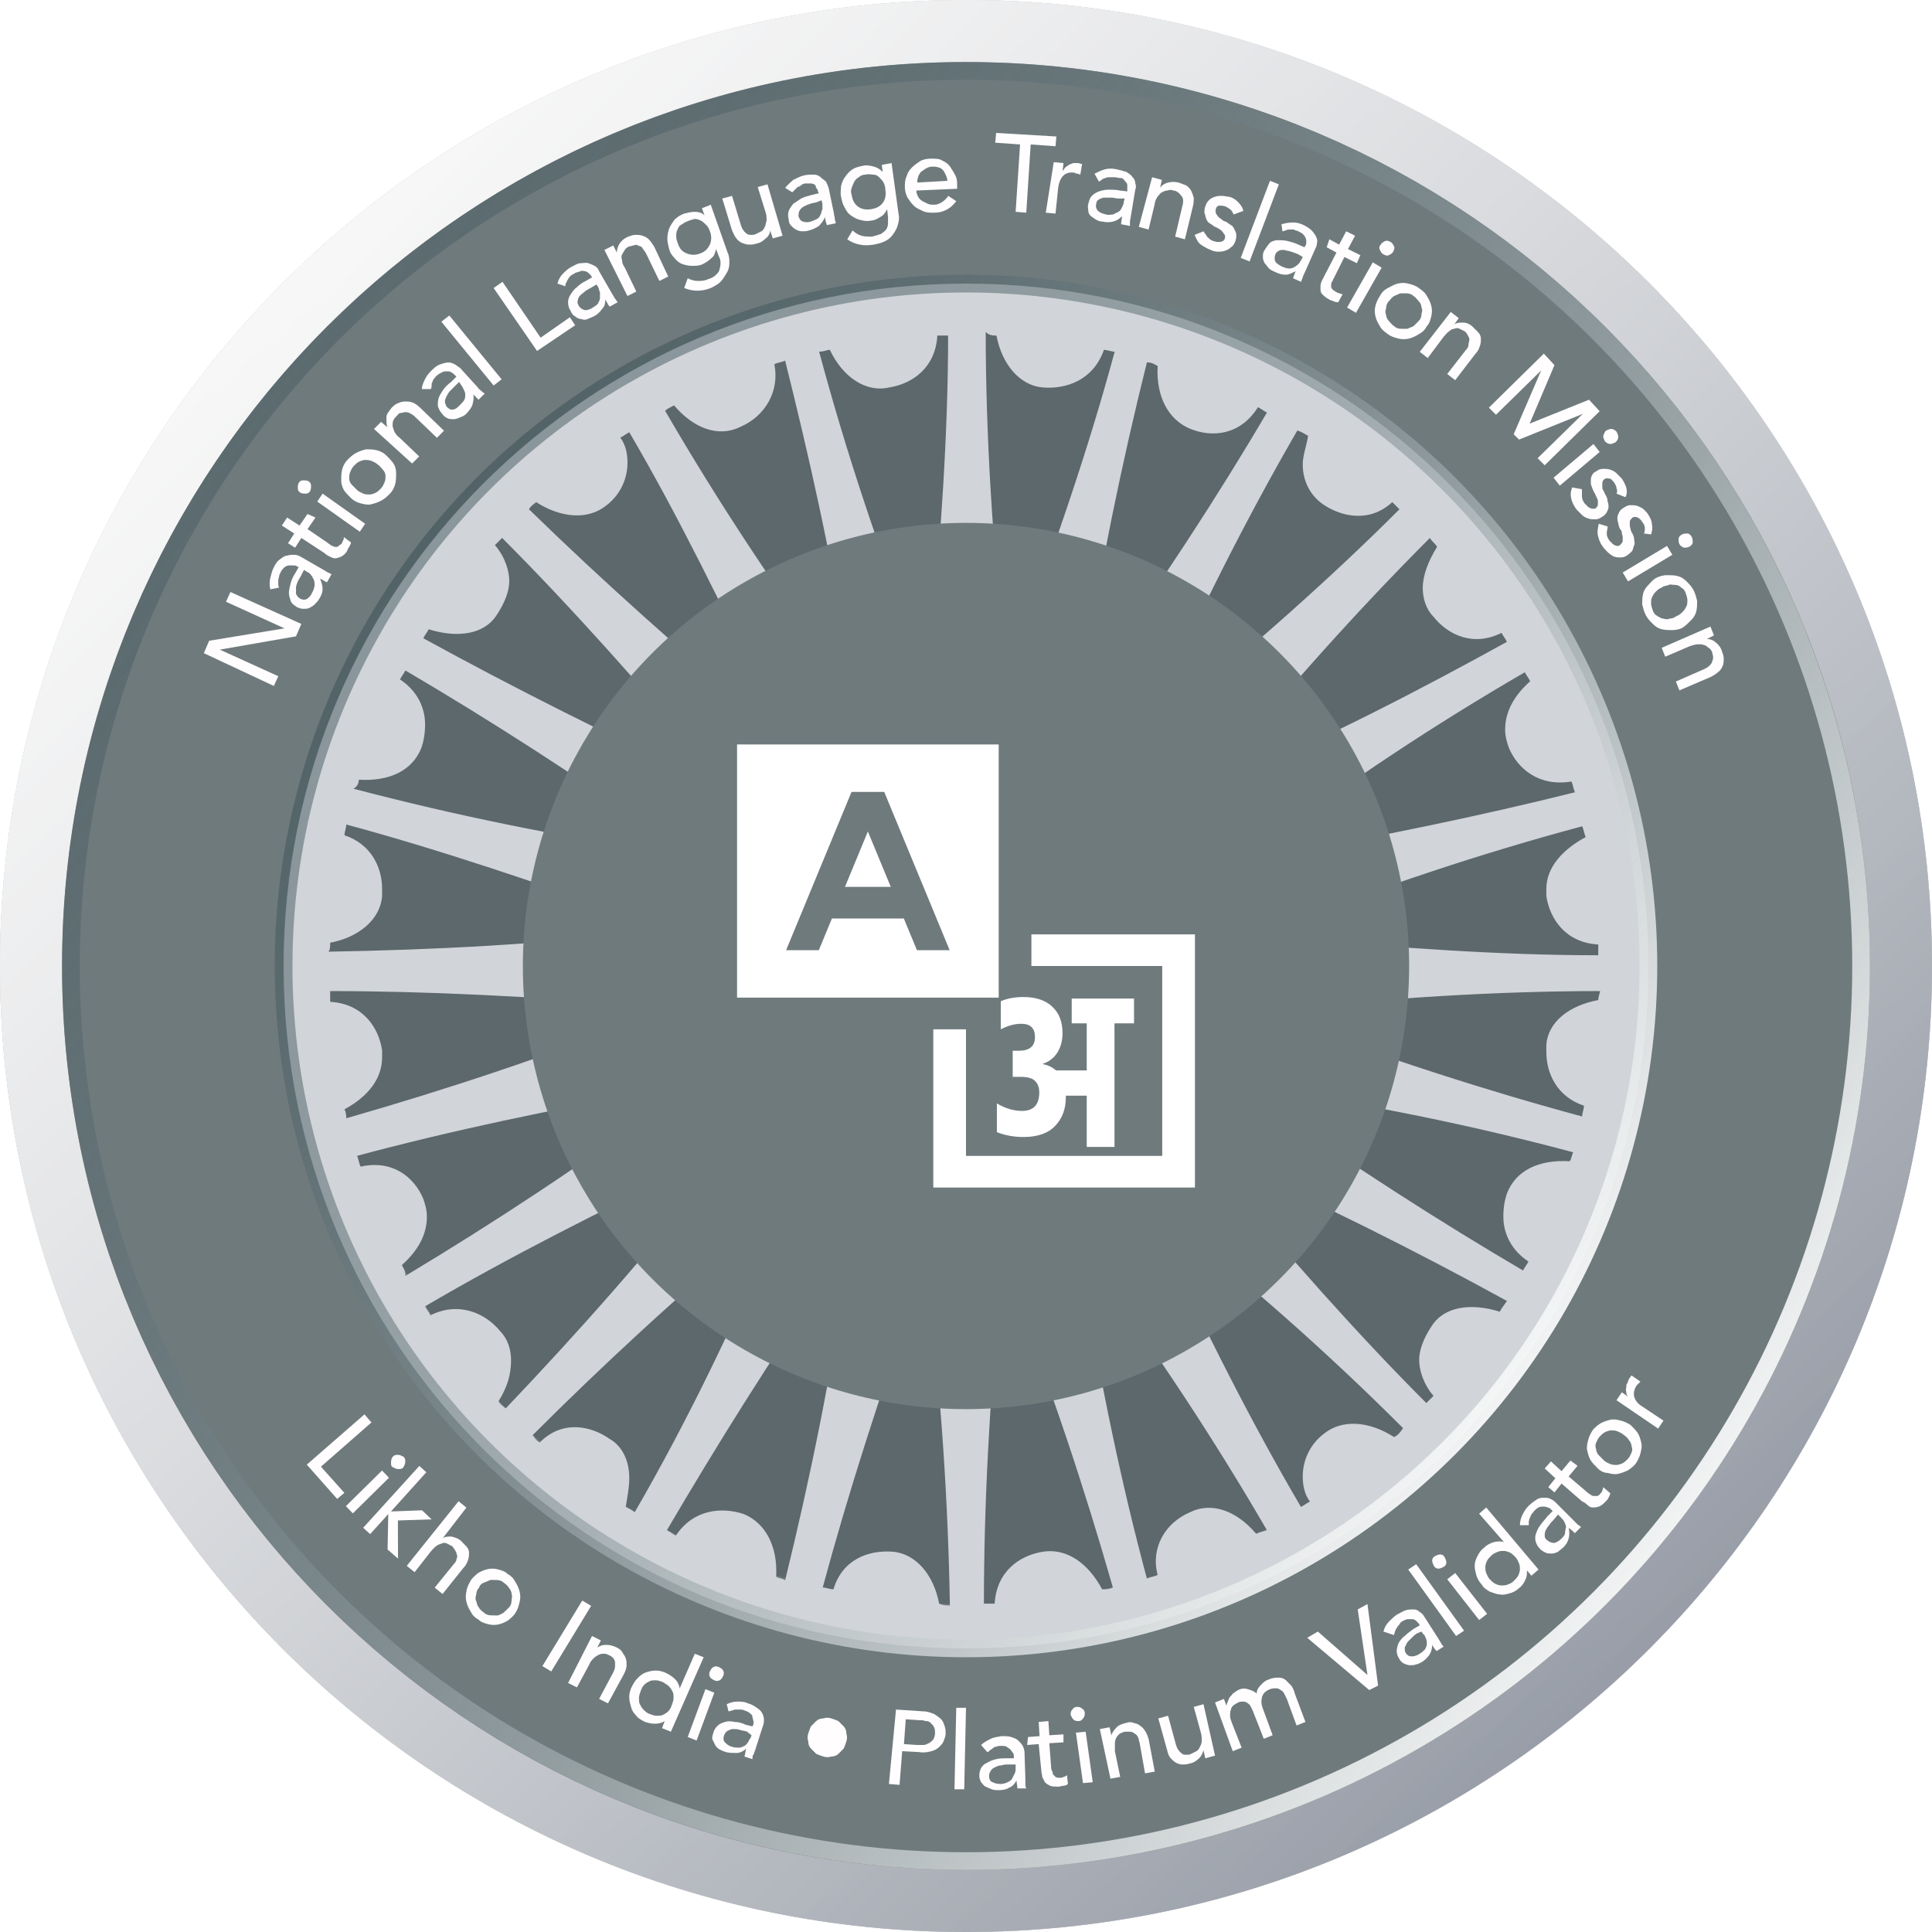 <svg width="218" height="218" viewBox="0 0 218 218" fill="none" xmlns="http://www.w3.org/2000/svg">
<g filter="url(#filter0_ii)">
<path d="M218 109C218 169.199 169.199 218 109 218C48.801 218 0 169.199 0 109C0 48.801 48.801 0 109 0C169.199 0 218 48.801 218 109Z" fill="#34373C" fill-opacity="0.4"/>
</g>
<path d="M214.5 109C214.5 167.266 167.266 214.5 109 214.5C50.734 214.5 3.5 167.266 3.5 109C3.5 50.734 50.734 3.5 109 3.5C167.266 3.5 214.5 50.734 214.5 109Z" stroke="#DFDFDF" stroke-width="7"/>
<path d="M214.5 109C214.5 167.266 167.266 214.5 109 214.5C50.734 214.5 3.5 167.266 3.5 109C3.5 50.734 50.734 3.5 109 3.5C167.266 3.5 214.5 50.734 214.5 109Z" stroke="url(#paint0_linear)" stroke-width="7"/>
<path d="M214.5 109C214.5 167.266 167.266 214.5 109 214.5C50.734 214.5 3.5 167.266 3.5 109C3.5 50.734 50.734 3.5 109 3.5C167.266 3.5 214.5 50.734 214.5 109Z" stroke="url(#paint1_linear)" stroke-width="7"/>
<path d="M196 109C196 157.049 157.049 196 109 196C60.951 196 22 157.049 22 109C22 60.951 60.951 22 109 22C157.049 22 196 60.951 196 109Z" fill="#5C686B" stroke="#6F7A7D" stroke-width="30"/>
<path d="M109.001 32C66.559 32 32 66.357 32 109.001C32 151.645 66.357 186.002 109.001 186.002C151.645 186.002 186.002 151.645 186.002 109.001C186.002 66.357 151.442 32 109.001 32ZM93.641 39.478C93.843 39.478 93.843 39.478 93.641 39.478C95.056 42.509 97.683 44.328 100.311 43.722C102.938 43.318 105.565 41.499 105.767 37.861C106.172 37.861 106.576 37.861 106.98 37.861C106.98 48.775 106.172 60.496 104.959 73.229C104.757 74.442 104.757 75.654 104.757 76.867C104.353 75.856 103.948 74.644 103.544 73.229C99.3 62.517 95.46 50.998 92.429 39.68C93.035 39.68 93.237 39.478 93.641 39.478ZM76.058 45.743C78.281 48.37 81.111 49.381 83.536 48.168C86.365 46.956 87.982 44.126 87.376 41.095C87.78 40.892 88.184 40.892 88.589 40.69C91.216 51.2 93.843 62.72 95.864 75.452C96.066 76.867 96.269 77.877 96.673 79.09C96.066 78.079 95.46 77.069 94.45 75.856C87.578 66.559 80.909 56.454 75.048 46.349C75.25 46.147 75.654 45.945 76.058 45.743ZM60.496 56.657C63.326 58.475 66.357 58.678 68.378 57.061C69.995 55.848 70.804 54.029 70.804 52.21C70.804 51.2 70.602 50.189 69.995 49.381C70.399 49.179 70.602 48.977 71.006 48.775C76.463 58.071 81.717 68.783 87.174 80.302C87.78 81.515 88.386 82.526 88.791 83.536C87.982 82.728 86.972 81.919 85.961 81.111C77.069 73.633 67.974 65.549 59.688 57.465C59.89 57.061 60.294 56.859 60.496 56.657ZM48.37 71.006C48.572 71.006 48.572 71.006 48.37 71.006C51.604 72.016 54.636 71.612 56.05 69.389C56.454 68.783 57.465 67.166 57.465 65.549C57.465 64.538 57.061 62.922 55.848 61.507C56.05 61.305 56.454 60.901 56.657 60.699C64.336 68.378 72.218 77.271 80.505 86.972C81.313 87.982 82.121 88.791 82.93 89.599C81.919 88.993 80.707 88.589 79.494 87.982C68.985 83.132 58.071 77.675 47.764 72.016C47.966 71.612 48.168 71.41 48.37 71.006ZM40.488 87.982C40.488 87.982 40.488 87.78 40.488 87.982C43.924 88.184 46.551 86.972 47.562 84.344C47.764 83.738 47.966 82.93 47.966 81.717C47.966 80.505 47.562 78.281 45.137 76.665C45.339 76.26 45.541 76.058 45.743 75.654C55.04 81.111 65.145 87.578 75.452 94.854C76.463 95.662 77.675 96.269 78.484 96.875C77.473 96.673 76.058 96.471 74.644 96.066C63.326 94.45 51.402 92.024 39.882 88.993C40.286 88.791 40.488 88.386 40.488 87.982ZM37.255 106.374C37.255 106.374 37.255 106.172 37.255 106.374C40.488 105.767 42.913 103.746 43.116 101.119C43.116 100.917 43.116 100.715 43.116 100.311C43.116 97.885 41.903 95.258 38.871 94.248C38.871 93.843 39.074 93.439 39.074 93.035C49.583 95.864 60.901 99.704 72.825 103.948C74.037 104.353 75.25 104.757 76.26 104.959C75.048 104.959 73.835 105.161 72.421 105.161C61.103 106.576 48.775 107.182 37.053 107.384C37.255 107.182 37.255 106.778 37.255 106.374ZM38.871 125.169C38.871 124.967 38.871 124.967 38.871 125.169C41.499 123.754 43.116 121.733 43.116 119.308C43.116 119.106 43.116 118.702 43.116 118.5C42.711 115.872 40.892 113.245 37.255 113.043C37.255 112.639 37.255 112.235 37.255 111.83C48.168 111.83 59.89 112.437 72.623 113.447C74.037 113.649 75.25 113.649 76.26 113.649C75.25 114.054 74.037 114.458 72.623 114.862C61.911 119.106 50.391 122.946 39.074 126.18C39.074 125.978 39.074 125.573 38.871 125.169ZM45.339 142.752C45.339 142.752 45.339 142.55 45.339 142.752C47.158 141.135 48.168 139.316 48.168 137.295C48.168 136.487 47.966 135.881 47.764 135.274C46.754 132.849 44.328 130.828 40.69 131.636C40.488 131.232 40.488 130.828 40.286 130.424C50.795 127.594 62.315 125.169 74.846 122.946C76.26 122.744 77.271 122.34 78.484 122.138C77.473 122.744 76.463 123.35 75.25 124.361C65.953 131.232 55.848 137.902 45.743 143.965C45.743 143.358 45.541 143.156 45.339 142.752ZM56.252 158.112C57.263 156.495 57.667 155.08 57.667 153.463C57.667 152.251 57.263 151.038 56.454 150.23C54.838 148.209 51.806 146.794 48.572 148.411C48.37 148.007 48.168 147.805 47.966 147.4C57.263 141.944 67.974 136.487 79.494 131.03C80.707 130.424 81.717 129.818 82.728 129.413C81.919 130.222 81.111 131.232 80.302 132.243C73.229 141.337 65.145 150.432 57.061 158.92C56.859 158.718 56.454 158.516 56.252 158.112ZM70.602 170.036C70.804 168.823 71.006 167.813 71.006 166.802C71.006 164.781 70.197 163.164 68.783 162.356C66.762 160.941 63.528 160.133 60.901 162.76C60.496 162.558 60.294 162.154 60.092 161.952C67.772 154.272 76.463 146.188 86.163 138.104C87.174 137.295 87.982 136.487 88.791 135.678C88.184 136.689 87.78 137.902 87.174 139.114C82.728 149.624 77.473 160.537 71.612 170.642C71.41 170.44 71.006 170.238 70.602 170.036ZM87.578 177.918C87.78 174.482 86.365 171.855 83.94 170.844C81.515 170.036 78.281 170.238 76.26 173.27C75.856 173.067 75.654 172.865 75.25 172.663C80.707 163.367 86.972 153.261 94.248 142.752C95.056 141.539 95.662 140.529 96.269 139.721C96.066 140.731 95.864 142.146 95.46 143.56C93.843 154.878 91.418 166.802 88.589 178.322C88.386 178.12 87.982 178.12 87.578 177.918ZM105.969 180.949C105.363 177.716 103.342 175.291 100.715 175.088C98.087 174.886 95.056 175.897 94.045 179.333C93.641 179.333 93.237 179.13 92.833 179.13C95.662 168.621 99.3 157.303 103.544 145.379C103.948 144.167 104.353 142.954 104.555 141.944C104.555 143.156 104.757 144.369 104.757 145.784C106.172 157.101 106.98 169.43 107.182 181.151C106.778 181.151 106.374 181.151 105.969 180.949ZM178.928 94.45C176.301 95.864 174.482 97.885 174.482 100.311C174.482 100.513 174.482 100.917 174.482 101.119C174.886 103.746 176.705 106.374 180.343 106.576C180.343 106.98 180.343 107.384 180.343 107.788C169.632 107.788 157.708 106.98 144.975 105.767C143.56 105.565 142.348 105.565 141.337 105.565C142.348 105.161 143.56 104.757 144.975 104.353C155.687 100.108 167.206 96.269 178.524 93.237C178.726 93.641 178.726 94.045 178.928 94.45ZM172.663 76.867C172.663 76.867 172.663 77.069 172.663 76.867C170.844 78.484 169.834 80.302 169.834 82.323C169.834 83.132 170.036 83.738 170.238 84.344C171.248 86.77 173.674 88.791 177.312 88.184C177.514 88.589 177.514 88.993 177.716 89.397C167.206 92.024 155.485 94.45 142.954 96.673C141.539 96.875 140.529 97.077 139.316 97.481C140.327 96.875 141.337 96.269 142.55 95.46C151.847 88.386 161.952 81.717 172.057 75.856C172.259 76.26 172.461 76.463 172.663 76.867ZM162.154 61.709C161.143 63.326 160.537 64.943 160.537 66.357C160.537 67.57 160.941 68.783 161.75 69.591C163.366 71.612 166.196 73.027 169.43 71.41C169.632 71.814 169.834 72.016 170.036 72.421C160.537 77.675 150.028 83.132 138.306 88.184C137.093 88.791 136.083 89.195 135.072 89.801C135.881 88.993 136.689 87.982 137.7 86.972C144.975 78.079 153.059 68.985 161.345 60.699C161.548 61.103 161.952 61.305 162.154 61.709ZM147.603 49.179C147.603 49.179 147.805 49.381 147.603 49.179C147.4 50.391 146.996 51.402 146.996 52.412C146.996 54.231 147.805 55.848 149.219 56.859C151.24 58.273 154.474 59.082 157.101 56.657C157.303 56.859 157.708 57.263 157.91 57.465C150.23 65.145 141.337 73.027 131.434 81.111C130.424 81.919 129.413 82.728 128.807 83.536C129.413 82.526 129.818 81.515 130.424 80.1C135.072 69.591 140.529 58.678 146.39 48.572C146.996 48.775 147.198 48.977 147.603 49.179ZM130.626 41.297C130.828 41.297 130.828 41.297 130.626 41.297C130.424 44.732 131.839 47.36 134.264 48.37C136.689 49.381 139.923 49.179 141.944 45.945C142.348 46.147 142.55 46.349 142.954 46.551C137.497 55.848 131.03 65.751 123.552 76.26C122.744 77.271 122.138 78.281 121.531 79.292C121.733 78.281 122.138 76.867 122.34 75.452C124.159 64.134 126.584 52.21 129.413 40.892C130.02 40.892 130.222 41.095 130.626 41.297ZM112.437 37.861C112.437 37.861 112.639 37.861 112.437 37.861C113.043 41.095 115.064 43.52 117.691 43.722C120.319 43.924 123.35 42.913 124.563 39.478C124.967 39.478 125.371 39.68 125.775 39.68C122.946 50.189 119.106 61.507 114.66 73.229C114.256 74.442 113.851 75.654 113.447 76.665C113.447 75.452 113.245 74.239 113.245 72.825C112.033 61.507 111.224 49.179 111.224 37.457C111.628 37.861 112.033 37.861 112.437 37.861ZM124.361 179.333C122.744 176.301 120.319 174.684 117.691 175.088C115.064 175.493 112.437 177.312 112.235 180.949C111.83 180.949 111.426 180.949 111.022 180.949C111.022 170.036 111.628 158.314 112.841 145.581C113.043 144.369 113.043 143.358 113.043 142.348C113.043 142.146 113.043 142.146 113.043 141.944C113.447 142.954 113.851 144.167 114.256 145.581C118.5 156.293 122.34 167.813 125.573 179.13C125.169 179.333 124.765 179.333 124.361 179.333ZM141.742 173.067C141.742 173.067 141.539 173.067 141.742 173.067C139.518 170.44 136.689 169.43 134.264 170.642C131.434 171.855 129.818 174.684 130.626 177.716C130.222 177.918 129.818 177.918 129.413 178.12C126.584 167.611 124.159 156.091 122.138 143.56C121.936 142.146 121.733 141.135 121.329 139.923C121.936 140.933 122.542 141.944 123.552 143.156C130.424 152.453 137.093 162.558 142.954 172.663C142.348 172.865 142.146 172.865 141.742 173.067ZM157.303 162.154C157.303 162.356 157.303 162.356 157.303 162.154C154.474 160.335 151.442 160.133 149.421 161.75C147.805 162.962 146.996 164.781 146.996 166.6C146.996 167.611 147.198 168.621 147.805 169.43C147.4 169.632 147.198 169.834 146.794 170.036C141.337 160.739 135.881 150.028 130.626 138.508C130.02 137.295 129.413 136.285 129.009 135.274C129.818 136.083 130.828 136.891 131.839 137.699C140.933 144.773 150.028 152.857 158.314 161.143C157.91 161.75 157.708 161.952 157.303 162.154ZM169.227 148.007C169.227 148.007 169.227 148.209 169.227 148.007C165.994 146.996 162.962 147.4 161.548 149.624C161.143 150.23 160.133 151.847 160.133 153.463C160.133 154.474 160.537 156.091 161.75 157.506C161.548 157.708 161.143 158.112 160.941 158.314C153.261 150.634 145.379 141.742 137.295 132.041C136.487 131.03 135.678 130.02 134.87 129.413C135.881 130.02 137.093 130.424 138.306 131.03C148.815 135.678 159.729 141.135 170.036 146.794C169.632 147.4 169.43 147.603 169.227 148.007ZM177.109 131.03C177.109 131.232 177.109 131.232 177.109 131.03C173.674 130.828 171.046 132.041 170.036 134.668C169.834 135.274 169.632 136.083 169.632 137.295C169.632 138.508 170.036 140.731 172.461 142.348C172.259 142.752 172.057 142.954 171.855 143.358C162.558 137.902 152.453 131.434 142.146 124.159C141.135 123.35 139.923 122.744 139.114 122.138C140.125 122.34 141.539 122.744 142.954 122.946C154.272 124.563 166.196 126.988 177.514 130.02C177.312 130.424 177.312 130.828 177.109 131.03ZM180.343 112.841C177.109 113.447 174.684 115.266 174.482 117.893C174.482 118.096 174.482 118.298 174.482 118.702C174.482 121.127 175.695 123.754 178.726 124.765C178.726 125.169 178.524 125.573 178.524 125.978C168.015 123.148 156.697 119.51 144.773 115.064C143.56 114.66 142.348 114.256 141.337 114.054C142.55 114.054 143.763 113.851 145.177 113.851C156.495 112.639 168.823 111.83 180.545 111.83C180.545 112.033 180.343 112.437 180.343 112.841Z" fill="#D1D4D8"/>
<circle cx="109" cy="109" r="77" stroke="url(#paint2_linear)" stroke-width="2"/>
<circle cx="109" cy="109" r="101" stroke="url(#paint3_linear)" stroke-width="2"/>
<g filter="url(#filter1_i)">
<circle cx="109" cy="109" r="50" fill="#6F7A7D"/>
</g>
<g filter="url(#filter2_d)">
<path fill-rule="evenodd" clip-rule="evenodd" d="M83.166 85.785V84H112.69V112.571H83.166V85.785ZM99.773 89.357H96.083L88.702 107.214H92.392L93.87 103.643H101.986L103.464 107.214H107.154L99.773 89.357ZM95.344 100.071L97.928 93.821L100.512 100.071H95.344ZM131.142 109H116.38V105.429H134.833V134H105.309V116.143H108.999V130.429H131.142V109ZM127.958 115.47V112.676H120.927V115.47H122.624V120.785H119.163C118.737 120.402 118.216 120.161 117.599 120.061C118.333 119.829 118.899 119.404 119.296 118.789C119.692 118.173 119.891 117.433 119.891 116.568C119.891 115.304 119.509 114.314 118.745 113.599C117.981 112.867 116.893 112.501 115.483 112.501C114.498 112.501 113.646 112.659 112.926 112.975V116.144C113.719 115.728 114.491 115.52 115.24 115.52C116.269 115.52 116.783 116.019 116.783 117.017C116.783 118.049 116.173 118.564 114.954 118.564H114.27V121.509H115.174C115.968 121.509 116.511 121.667 116.805 121.983C117.114 122.299 117.268 122.723 117.268 123.255C117.268 124.653 116.621 125.351 115.328 125.351C114.373 125.351 113.426 125.068 112.485 124.503V127.747C113.411 128.113 114.41 128.296 115.483 128.296C117.07 128.296 118.26 127.88 119.053 127.048C119.861 126.216 120.266 125.135 120.266 123.804V123.63H122.624V129.418H125.754V115.47H127.958Z" fill="white"/>
</g>
<path d="M23 73.701L23.6 72.301L32.1 70.901L25.5 67.901L26 66.801L34 70.401L33.4 71.801L24.8 73.301L31.4 76.301L30.9 77.401L23 73.701Z" fill="#FFFDFD"/>
<path d="M30.5 66.5C30.4 66.1 30.4 65.7 30.5 65.2C30.6 64.8 30.7 64.4 30.9 64C31.1 63.6 31.3 63.3 31.6 63.1C31.9 62.9 32.1 62.7 32.4 62.7C32.7 62.6 32.9 62.6 33.2 62.6C33.5 62.6 33.7 62.7 33.9 62.8L36.5 64.3C36.7 64.4 36.8 64.5 37 64.6C37.2 64.7 37.3 64.7 37.4 64.8L36.9 65.7C36.6 65.6 36.4 65.4 36.1 65.3C36.3 65.7 36.4 66.1 36.4 66.5C36.4 66.9 36.2 67.3 36 67.6C35.9 67.8 35.7 68 35.5 68.2C35.3 68.4 35.1 68.5 34.9 68.6C34.7 68.7 34.4 68.7 34.2 68.7C34 68.7 33.7 68.6 33.5 68.5C33.2 68.3 32.9 68.1 32.8 67.8C32.7 67.5 32.6 67.2 32.6 66.9C32.6 66.6 32.7 66.2 32.8 65.8C32.9 65.4 33.1 65 33.3 64.7L33.7 64L33.5 63.9C33.4 63.8 33.2 63.8 33.1 63.8C32.9 63.8 32.8 63.8 32.6 63.8C32.4 63.8 32.3 63.9 32.1 64C32 64.1 31.8 64.3 31.7 64.5C31.6 64.7 31.5 64.9 31.5 65C31.5 65.1 31.4 65.3 31.4 65.5C31.4 65.7 31.4 65.8 31.4 65.9C31.4 66 31.4 66.2 31.5 66.3L30.5 66.5ZM34 64.9C33.9 65.1 33.7 65.4 33.6 65.6C33.5 65.9 33.4 66.1 33.4 66.3C33.4 66.5 33.4 66.8 33.4 67C33.5 67.2 33.6 67.4 33.8 67.5C34.1 67.7 34.4 67.7 34.6 67.6C34.8 67.5 35.1 67.2 35.2 66.9C35.4 66.6 35.4 66.4 35.5 66.1C35.5 65.9 35.5 65.6 35.4 65.4C35.3 65.2 35.2 65 35.1 64.9C35 64.7 34.8 64.6 34.6 64.5L34.3 64.3L34 64.9Z" fill="#FFFDFD"/>
<path d="M35.6 58.4L34.7 59.7L36.9 61.2C37 61.3 37.2 61.4 37.3 61.5C37.4 61.6 37.6 61.6 37.7 61.7C37.8 61.7 38 61.7 38.1 61.7C38.2 61.6 38.3 61.5 38.5 61.4C38.6 61.3 38.6 61.2 38.7 61C38.8 60.9 38.8 60.7 38.8 60.6L39.6 61.2C39.6 61.4 39.5 61.5 39.4 61.7C39.3 61.9 39.2 62 39.2 62.1C39 62.5 38.7 62.7 38.5 62.8C38.3 62.9 38 63 37.8 63C37.6 63 37.4 62.9 37.2 62.8C37 62.7 36.8 62.6 36.6 62.4L34 60.7L33.3 61.8L32.5 61.3L33.2 60.2L31.8 59.3L32.4 58.4L33.8 59.3L34.7 58L35.6 58.4Z" fill="#FFFDFD"/>
<path d="M33.9 55.599C33.7 55.499 33.6 55.299 33.6 55.099C33.6 54.899 33.6 54.699 33.7 54.499C33.8 54.299 34 54.199 34.2 54.199C34.4 54.199 34.6 54.199 34.8 54.299C35 54.399 35.1 54.599 35.1 54.799C35.1 54.999 35.1 55.199 35 55.399C34.9 55.599 34.7 55.699 34.5 55.699C34.3 55.699 34.1 55.699 33.9 55.599ZM35.8 56.599L36.4 55.699L41.2 59.099L40.6 59.999L35.8 56.599Z" fill="#FFFDFD"/>
<path d="M39.6 56.199C39.3 55.899 39 55.599 38.8 55.299C38.6 54.899 38.5 54.599 38.5 54.199C38.5 53.799 38.5 53.399 38.6 52.999C38.7 52.599 38.9 52.199 39.2 51.899C39.5 51.599 39.8 51.299 40.2 51.099C40.6 50.899 40.9 50.799 41.3 50.699C41.7 50.699 42.1 50.699 42.5 50.799C42.9 50.899 43.3 51.099 43.6 51.399C43.9 51.699 44.2 51.999 44.4 52.299C44.6 52.599 44.7 52.999 44.7 53.399C44.7 53.799 44.7 54.199 44.6 54.599C44.5 54.999 44.3 55.399 44 55.699C43.7 55.999 43.4 56.299 43 56.499C42.6 56.699 42.3 56.799 41.9 56.899C41.5 56.999 41.1 56.899 40.7 56.799C40.3 56.699 39.9 56.499 39.6 56.199ZM40.3 55.299C40.5 55.499 40.8 55.599 41 55.699C41.2 55.799 41.5 55.799 41.7 55.799C41.9 55.799 42.2 55.699 42.4 55.599C42.6 55.499 42.8 55.299 43 55.099C43.2 54.899 43.3 54.599 43.4 54.399C43.5 54.199 43.5 53.899 43.5 53.699C43.5 53.499 43.4 53.199 43.2 52.999C43 52.799 42.9 52.599 42.6 52.399C42.4 52.199 42.1 52.099 41.9 51.999C41.6 51.899 41.4 51.899 41.2 51.899C41 51.899 40.7 51.999 40.5 52.099C40.3 52.199 40.1 52.399 39.9 52.599C39.7 52.799 39.6 53.099 39.5 53.299C39.4 53.599 39.4 53.799 39.4 53.999C39.4 54.199 39.5 54.499 39.7 54.699C39.9 54.899 40.1 55.099 40.3 55.299Z" fill="#FFFDFD"/>
<path d="M42.2 48.401L43 47.601L43.7 48.201C43.6 47.901 43.6 47.501 43.6 47.101C43.6 46.701 43.9 46.401 44.2 46.001C44.4 45.801 44.6 45.601 44.9 45.501C45.1 45.401 45.4 45.301 45.7 45.301C46 45.301 46.2 45.301 46.5 45.401C46.8 45.501 47.1 45.701 47.4 46.001L50.1 48.601L49.3 49.401L46.8 47.001C46.6 46.801 46.4 46.701 46.2 46.601C46 46.501 45.8 46.501 45.7 46.501C45.6 46.501 45.4 46.601 45.2 46.601C45 46.601 44.9 46.801 44.8 46.901C44.6 47.101 44.5 47.201 44.4 47.401C44.3 47.601 44.3 47.801 44.3 48.001C44.3 48.201 44.4 48.401 44.5 48.701C44.6 48.901 44.8 49.201 45.1 49.401L47.3 51.501L46.5 52.301L42.2 48.401Z" fill="#FFFDFD"/>
<path d="M47.6 43.9C47.6 43.5 47.8 43.1 48 42.7C48.2 42.3 48.5 42 48.8 41.7C49.1 41.4 49.4 41.2 49.7 41.1C50 41 50.3 40.9 50.6 40.9C50.9 40.9 51.1 41 51.3 41.1C51.5 41.2 51.7 41.4 51.9 41.5L53.9 43.7C54 43.9 54.2 44 54.3 44.1C54.4 44.2 54.5 44.3 54.7 44.4L54 45.1C53.8 44.9 53.6 44.7 53.4 44.5C53.5 44.9 53.4 45.3 53.3 45.7C53.2 46 52.9 46.4 52.6 46.7C52.4 46.9 52.2 47 51.9 47.1C51.7 47.2 51.4 47.3 51.2 47.3C51 47.3 50.7 47.3 50.5 47.2C50.3 47.1 50.1 47 49.9 46.7C49.6 46.4 49.5 46.1 49.4 45.8C49.4 45.5 49.4 45.2 49.5 44.9C49.6 44.6 49.8 44.3 50 44C50.2 43.7 50.5 43.4 50.9 43.1L51.5 42.5L51.3 42.3C51.2 42.2 51.1 42.1 50.9 42C50.8 41.9 50.6 41.9 50.4 41.9C50.2 41.9 50.1 41.9 49.9 42C49.7 42.1 49.5 42.2 49.4 42.3C49.2 42.4 49.1 42.6 49 42.7C48.9 42.8 48.8 43 48.8 43.1C48.7 43.2 48.7 43.4 48.7 43.5C48.7 43.6 48.7 43.8 48.6 43.9H47.6ZM51.4 43.5C51.2 43.7 51 43.9 50.8 44.1C50.6 44.3 50.5 44.5 50.4 44.7C50.3 44.9 50.2 45.1 50.2 45.3C50.2 45.5 50.3 45.7 50.4 45.9C50.6 46.1 50.9 46.3 51.1 46.2C51.4 46.2 51.6 46 51.9 45.7C52.1 45.5 52.3 45.3 52.4 45.1C52.5 44.9 52.5 44.7 52.5 44.5C52.5 44.3 52.4 44.1 52.3 43.9C52.2 43.7 52.1 43.5 52 43.4L51.8 43.1L51.4 43.5Z" fill="#FFFDFD"/>
<path d="M49.8 36.3L50.7 35.6L56.6 42.8L55.7 43.5L49.8 36.3Z" fill="#FFFDFD"/>
<path d="M55.7 32.501L56.7 31.801L61 38.101L64.3 35.801L64.9 36.701L60.6 39.601L55.7 32.501Z" fill="#FFFDFD"/>
<path d="M62.9 32.001C63 31.601 63.2 31.201 63.5 30.901C63.8 30.601 64.1 30.301 64.5 30.101C64.9 29.901 65.2 29.701 65.5 29.701C65.8 29.701 66.1 29.601 66.4 29.701C66.7 29.801 66.9 29.901 67.1 30.001C67.3 30.101 67.5 30.301 67.6 30.601L69.1 33.201C69.2 33.401 69.3 33.501 69.4 33.701C69.5 33.801 69.6 34.001 69.7 34.101L68.8 34.601C68.6 34.401 68.5 34.101 68.3 33.801C68.3 34.301 68.2 34.601 67.9 34.901C67.7 35.201 67.4 35.501 67 35.701C66.8 35.801 66.5 35.901 66.3 36.001C66.1 36.101 65.8 36.101 65.6 36.001C65.4 36.001 65.1 35.901 64.9 35.701C64.7 35.601 64.5 35.401 64.4 35.101C64.2 34.801 64.1 34.501 64.1 34.101C64.1 33.801 64.2 33.501 64.4 33.201C64.6 32.901 64.8 32.601 65.1 32.401C65.4 32.101 65.7 31.901 66.1 31.701L66.8 31.301L66.7 31.101C66.6 31.001 66.5 30.901 66.4 30.801C66.3 30.701 66.1 30.601 66 30.601C65.8 30.601 65.7 30.501 65.5 30.601C65.3 30.701 65.1 30.701 64.9 30.801C64.7 30.901 64.6 31.001 64.4 31.101C64.3 31.201 64.2 31.301 64.1 31.501C64 31.601 64 31.701 63.9 31.901C63.8 32.001 63.8 32.101 63.8 32.301L62.9 32.001ZM66.8 32.401C66.6 32.501 66.3 32.701 66.1 32.801C65.9 33.001 65.7 33.101 65.5 33.301C65.3 33.501 65.2 33.701 65.2 33.901C65.1 34.101 65.2 34.301 65.3 34.501C65.5 34.801 65.7 34.901 66 35.001C66.3 35.001 66.6 34.901 66.9 34.701C67.2 34.501 67.4 34.401 67.5 34.201C67.6 34.001 67.7 33.801 67.7 33.601C67.7 33.401 67.7 33.201 67.7 33.001C67.6 32.801 67.6 32.601 67.5 32.401L67.3 32.101L66.8 32.401Z" fill="#FFFDFD"/>
<path d="M68.2 28.2L69.2 27.7L69.6 28.5C69.6 28.2 69.7 27.8 69.9 27.5C70.1 27.2 70.4 26.9 70.9 26.7C71.2 26.6 71.4 26.5 71.7 26.5C72 26.5 72.2 26.5 72.5 26.6C72.8 26.7 73 26.8 73.2 27C73.4 27.2 73.6 27.5 73.8 27.8L75.4 31.2L74.4 31.7L72.9 28.6C72.8 28.4 72.6 28.2 72.5 28C72.4 27.8 72.2 27.8 72 27.7C71.8 27.6 71.7 27.6 71.5 27.7C71.3 27.7 71.2 27.8 71 27.8C70.8 27.9 70.6 28 70.5 28.2C70.4 28.4 70.3 28.5 70.2 28.7C70.1 28.9 70.1 29.1 70.2 29.4C70.2 29.7 70.3 29.9 70.5 30.2L71.8 32.9L70.8 33.4L68.2 28.2Z" fill="#FFFDFD"/>
<path d="M82.1 28.5C82.3 28.9 82.3 29.3 82.3 29.7C82.3 30.1 82.2 30.5 82 30.8C81.8 31.1 81.6 31.5 81.3 31.8C81 32.1 80.6 32.3 80.2 32.5C79.7 32.7 79.2 32.8 78.7 32.8C78.2 32.8 77.7 32.7 77.2 32.5L77.6 31.4C78 31.6 78.4 31.7 78.7 31.7C79.1 31.7 79.5 31.7 79.9 31.5C80.3 31.4 80.6 31.2 80.8 31C81 30.8 81.2 30.6 81.2 30.3C81.3 30.1 81.3 29.8 81.3 29.6C81.3 29.3 81.2 29.1 81.1 28.9L80.8 28.1C80.7 28.5 80.6 28.9 80.3 29.1C80 29.4 79.7 29.6 79.3 29.8C78.9 30 78.5 30 78.1 30C77.7 30 77.3 29.9 77 29.8C76.7 29.7 76.3 29.4 76.1 29.1C75.8 28.8 75.6 28.5 75.5 28.1C75.4 27.7 75.3 27.3 75.3 26.9C75.3 26.5 75.4 26.1 75.5 25.8C75.6 25.5 75.9 25.1 76.1 24.8C76.4 24.5 76.7 24.3 77.2 24.1C77.6 24 78 23.9 78.4 23.9C78.8 23.9 79.2 24 79.5 24.3L79.2 23.5L80.2 23.1L82.1 28.5ZM77.5 25C77.2 25.1 77 25.3 76.8 25.4C76.6 25.5 76.5 25.8 76.4 26C76.3 26.2 76.3 26.5 76.3 26.7C76.3 27 76.4 27.2 76.5 27.5C76.7 28.1 77 28.4 77.5 28.6C78 28.8 78.5 28.8 79 28.6C79.6 28.4 79.9 28 80.1 27.6C80.3 27.1 80.3 26.6 80.1 26.1C80 25.8 79.9 25.6 79.7 25.4C79.5 25.2 79.3 25 79.1 24.9C78.9 24.8 78.6 24.7 78.4 24.7C78 24.8 77.7 24.9 77.5 25Z" fill="#FFFDFD"/>
<path d="M88.3 26.601L87.2 26.901L86.9 26.001C86.9 26.301 86.7 26.701 86.4 26.901C86.1 27.201 85.8 27.401 85.3 27.501C85 27.601 84.8 27.601 84.5 27.601C84.2 27.601 84 27.501 83.7 27.401C83.5 27.301 83.2 27.101 83.1 26.901C82.9 26.701 82.8 26.401 82.6 26.001L81.5 22.401L82.6 22.101L83.6 25.401C83.7 25.701 83.8 25.901 83.9 26.001C84 26.201 84.2 26.301 84.3 26.401C84.5 26.501 84.6 26.501 84.8 26.501C85 26.501 85.1 26.501 85.3 26.401C85.5 26.301 85.7 26.201 85.9 26.101C86.1 26.001 86.2 25.801 86.3 25.601C86.4 25.401 86.4 25.201 86.5 24.901C86.5 24.601 86.5 24.301 86.4 24.001L85.5 21.101L86.6 20.801L88.3 26.601Z" fill="#FFFDFD"/>
<path d="M88.6 21.199C88.8 20.899 89.2 20.599 89.5 20.299C89.9 20.099 90.3 19.899 90.7 19.799C91.1 19.699 91.5 19.699 91.8 19.699C92.1 19.699 92.4 19.799 92.6 19.999C92.8 20.199 93 20.299 93.2 20.499C93.3 20.699 93.4 20.899 93.5 21.199L94.1 24.099C94.1 24.299 94.2 24.499 94.2 24.699C94.2 24.899 94.3 24.999 94.3 25.199L93.3 25.399C93.2 25.099 93.1 24.799 93.1 24.499C92.9 24.899 92.7 25.199 92.4 25.499C92.1 25.699 91.7 25.899 91.3 25.999C91 26.099 90.8 26.099 90.5 26.099C90.2 26.099 90 25.999 89.8 25.899C89.6 25.799 89.4 25.599 89.3 25.499C89.1 25.299 89 25.099 89 24.799C88.9 24.399 88.9 24.099 89 23.799C89.1 23.499 89.3 23.299 89.5 22.999C89.8 22.799 90.1 22.599 90.4 22.399C90.8 22.199 91.2 22.099 91.6 21.999L92.4 21.799L92.3 21.599C92.3 21.499 92.2 21.299 92.1 21.199C92 21.099 92.1 20.999 92 20.899C91.9 20.799 91.7 20.699 91.5 20.699C91.3 20.699 91.1 20.699 90.9 20.699C90.7 20.699 90.5 20.799 90.4 20.899C90.3 20.999 90.1 21.099 90 21.099C89.9 21.199 89.8 21.299 89.7 21.399C89.6 21.499 89.5 21.599 89.4 21.699L88.6 21.199ZM92.2 22.799C91.9 22.899 91.7 22.899 91.4 22.999C91.1 23.099 90.9 23.199 90.7 23.299C90.5 23.399 90.3 23.599 90.2 23.799C90.1 23.999 90.1 24.199 90.1 24.399C90.2 24.699 90.3 24.899 90.6 24.999C90.9 25.099 91.2 25.099 91.5 24.999C91.8 24.899 92 24.799 92.2 24.699C92.4 24.599 92.5 24.399 92.6 24.199C92.7 23.999 92.7 23.799 92.8 23.599C92.8 23.399 92.8 23.199 92.8 22.999L92.7 22.599L92.2 22.799Z" fill="#FFFDFD"/>
<path d="M101.4 24.2C101.5 24.6 101.4 25.1 101.3 25.4C101.2 25.8 101 26.1 100.8 26.4C100.6 26.7 100.3 27 99.9 27.2C99.5 27.4 99.1 27.5 98.6 27.6C98 27.7 97.5 27.7 97 27.6C96.5 27.5 96 27.3 95.6 27L96.2 26C96.5 26.3 96.9 26.5 97.2 26.6C97.6 26.7 97.9 26.7 98.4 26.7C98.8 26.6 99.1 26.5 99.4 26.4C99.7 26.2 99.8 26.1 100 25.9C100.1 25.7 100.2 25.5 100.2 25.2C100.2 25 100.2 24.7 100.2 24.5L100.1 23.6C99.9 24 99.7 24.3 99.3 24.5C99 24.7 98.6 24.9 98.2 24.9C97.8 25 97.4 24.9 97 24.8C96.6 24.7 96.3 24.5 96 24.3C95.7 24.1 95.5 23.8 95.3 23.4C95.1 23.1 95 22.7 94.9 22.2C94.8 21.7 94.9 21.4 94.9 21C95 20.6 95.1 20.3 95.4 19.9C95.6 19.6 95.9 19.3 96.2 19.1C96.5 18.9 96.9 18.8 97.4 18.7C97.8 18.6 98.2 18.7 98.6 18.8C99 18.9 99.3 19.1 99.6 19.4L99.5 18.6L100.6 18.4L101.4 24.2ZM97.7 19.7C97.4 19.7 97.1 19.8 96.9 20C96.7 20.1 96.5 20.3 96.4 20.5C96.3 20.7 96.2 20.9 96.1 21.2C96 21.5 96 21.7 96.1 22C96.2 22.6 96.4 23 96.8 23.3C97.2 23.6 97.7 23.7 98.3 23.6C98.9 23.5 99.3 23.3 99.6 22.9C99.9 22.5 100 22 99.9 21.4C99.9 21.1 99.8 20.8 99.7 20.6C99.6 20.4 99.4 20.2 99.2 20C99 19.8 98.8 19.7 98.5 19.7C98.3 19.7 98 19.6 97.7 19.7Z" fill="#FFFDFD"/>
<path d="M103.4 21.5C103.4 21.8 103.5 22 103.6 22.2C103.7 22.4 103.9 22.6 104.1 22.7C104.3 22.8 104.5 22.9 104.7 23C104.9 23.1 105.2 23.1 105.4 23.1C105.7 23.1 106 23 106.3 22.8C106.6 22.6 106.8 22.4 107 22.1L107.9 22.7C107.3 23.5 106.5 24 105.4 24C104.9 24 104.5 24 104.1 23.8C103.7 23.6 103.4 23.5 103.1 23.2C102.8 22.9 102.6 22.6 102.4 22.3C102.2 21.9 102.1 21.5 102.1 21.1C102.1 20.7 102.1 20.3 102.3 19.9C102.4 19.5 102.6 19.2 102.9 18.9C103.2 18.6 103.5 18.4 103.8 18.2C104.1 18 104.6 17.9 105 17.9C105.5 17.9 106 17.9 106.3 18.1C106.7 18.3 107 18.5 107.2 18.8C107.4 19.1 107.6 19.4 107.8 19.8C108 20.2 108 20.5 108 20.9V21.3L103.4 21.5ZM106.9 20.4C106.9 20.2 106.8 19.9 106.7 19.7C106.6 19.5 106.5 19.3 106.4 19.2C106.3 19.1 106.1 18.9 105.9 18.9C105.7 18.8 105.4 18.8 105.2 18.8C104.9 18.8 104.7 18.9 104.5 19C104.3 19.1 104.1 19.3 103.9 19.4C103.8 19.6 103.6 19.8 103.6 20C103.5 20.2 103.5 20.4 103.5 20.6L106.9 20.4Z" fill="#FFFDFD"/>
<path d="M115.1 16.3L112.3 16.1L112.4 15L119.2 15.4L119.1 16.5L116.3 16.3L115.8 24L114.6 23.9L115.1 16.3Z" fill="#FFFDFD"/>
<path d="M118.9 18.301L120 18.401L119.9 19.301C120 19.201 120.1 19.001 120.2 18.901C120.3 18.801 120.5 18.701 120.6 18.601C120.8 18.501 120.9 18.501 121.1 18.401C121.3 18.401 121.5 18.401 121.6 18.401C121.8 18.401 121.9 18.501 122.1 18.501L121.9 19.701C121.8 19.701 121.7 19.601 121.6 19.601C121.5 19.601 121.4 19.601 121.3 19.501C120.8 19.401 120.3 19.501 120 19.801C119.7 20.101 119.5 20.501 119.4 21.201L119.1 24.101L118 24.001L118.9 18.301Z" fill="#FFFDFD"/>
<path d="M123.5 19.6C123.9 19.4 124.3 19.2 124.7 19.1C125.1 19 125.5 19 126 19.1C126.4 19.2 126.8 19.3 127.1 19.4C127.4 19.6 127.6 19.7 127.8 20C128 20.2 128.1 20.4 128.1 20.7C128.2 20.9 128.2 21.2 128.1 21.4L127.6 24.4C127.6 24.6 127.5 24.8 127.5 25C127.5 25.2 127.5 25.3 127.5 25.5L126.5 25.3C126.5 25 126.6 24.7 126.6 24.4C126.3 24.7 126 24.9 125.6 25C125.2 25.1 124.8 25.1 124.4 25C124.1 25 123.9 24.9 123.7 24.8C123.5 24.7 123.3 24.5 123.1 24.4C122.9 24.2 122.8 24 122.8 23.8C122.8 23.6 122.7 23.3 122.8 23C122.9 22.6 123 22.3 123.2 22.1C123.4 21.9 123.7 21.7 124 21.6C124.3 21.5 124.7 21.4 125.1 21.4C125.5 21.4 125.9 21.4 126.4 21.5L127.2 21.6V21.4C127.2 21.3 127.2 21.1 127.2 20.9C127.2 20.7 127.1 20.6 127 20.5C126.9 20.4 126.8 20.2 126.6 20.1C126.2 20.1 126 20 125.8 20C125.6 20 125.4 20 125.2 20C125 20 124.9 20 124.7 20.1C124.6 20.1 124.4 20.2 124.3 20.3C124.2 20.4 124.1 20.4 124 20.5L123.5 19.6ZM126.2 22.4C125.9 22.4 125.7 22.3 125.4 22.3C125.1 22.3 124.9 22.3 124.6 22.3C124.4 22.3 124.2 22.4 124 22.5C123.8 22.6 123.7 22.8 123.7 23C123.6 23.3 123.7 23.6 123.9 23.8C124.1 24 124.4 24.1 124.8 24.2C125.1 24.3 125.4 24.2 125.6 24.2C125.8 24.1 126 24 126.2 23.9C126.4 23.8 126.5 23.6 126.6 23.4C126.7 23.2 126.8 23 126.8 22.8L126.9 22.4H126.2Z" fill="#FFFDFD"/>
<path d="M130 20L131.1 20.3L130.9 21.2C131.1 20.9 131.4 20.7 131.8 20.6C132.2 20.5 132.6 20.5 133 20.6C133.3 20.7 133.5 20.8 133.8 20.9C134 21 134.2 21.2 134.4 21.5C134.5 21.7 134.6 22 134.7 22.3C134.7 22.6 134.7 22.9 134.6 23.3L133.7 27L132.6 26.7L133.4 23.3C133.5 23 133.5 22.8 133.5 22.6C133.5 22.4 133.4 22.2 133.3 22.1C133.2 22 133.1 21.8 132.9 21.7C132.8 21.6 132.6 21.5 132.4 21.5C132.2 21.4 132 21.4 131.7 21.5C131.5 21.5 131.3 21.6 131.1 21.7C130.9 21.8 130.8 22 130.6 22.2C130.5 22.4 130.3 22.7 130.3 23L129.6 25.9L128.5 25.6L130 20Z" fill="#FFFDFD"/>
<path d="M139.2 24.2C139.1 24 139 23.8 138.9 23.7C138.8 23.6 138.5 23.4 138.3 23.3C138 23.2 137.8 23.2 137.6 23.2C137.4 23.2 137.2 23.4 137.2 23.6C137.1 23.8 137.2 23.9 137.2 24.1C137.3 24.2 137.4 24.4 137.5 24.5C137.6 24.6 137.8 24.7 137.9 24.8C138 24.9 138.2 25 138.3 25C138.5 25.1 138.7 25.3 138.9 25.4C139.1 25.5 139.2 25.7 139.3 25.9C139.4 26.1 139.5 26.3 139.5 26.5C139.5 26.7 139.5 26.9 139.4 27.2C139.3 27.5 139.1 27.8 138.9 27.9C138.7 28.1 138.5 28.2 138.2 28.3C137.9 28.4 137.7 28.4 137.4 28.4C137.1 28.4 136.8 28.3 136.6 28.2C136.1 28 135.8 27.8 135.5 27.6C135.2 27.4 135 27 134.8 26.5L135.8 26.1C135.9 26.3 136.1 26.5 136.2 26.7C136.4 26.9 136.6 27.1 136.9 27.2C137 27.2 137.2 27.3 137.3 27.3C137.4 27.3 137.6 27.3 137.7 27.3C137.8 27.3 137.9 27.2 138 27.2C138.1 27.1 138.2 27 138.2 26.9C138.3 26.7 138.2 26.6 138.2 26.5C138.1 26.4 138 26.2 137.9 26.1C137.8 26 137.7 25.9 137.5 25.8C137.3 25.7 137.2 25.6 137.1 25.6C136.9 25.5 136.7 25.3 136.5 25.2C136.3 25.1 136.2 24.9 136.1 24.7C136 24.4 136 24.2 135.9 24C135.9 23.8 135.9 23.5 136 23.3C136.1 23 136.2 22.8 136.4 22.6C136.6 22.4 136.8 22.3 137.1 22.2C137.4 22.1 137.6 22.1 137.9 22.1C138.2 22.1 138.4 22.2 138.7 22.2C139.1 22.3 139.4 22.5 139.7 22.8C140 23.1 140.2 23.4 140.3 23.8L139.2 24.2Z" fill="#FFFDFD"/>
<path d="M143.3 20.4L144.3 20.8L141 29.5L140 29.1L143.3 20.4Z" fill="#FFFDFD"/>
<path d="M144.6 25.3C145 25.2 145.4 25.1 145.9 25.1C146.3 25.1 146.7 25.2 147.1 25.4C147.5 25.6 147.8 25.8 148 26C148.2 26.2 148.4 26.5 148.5 26.7C148.6 26.9 148.7 27.2 148.6 27.4C148.6 27.7 148.5 27.9 148.4 28.1L147.2 30.8C147.1 31 147 31.2 147 31.3C146.9 31.5 146.9 31.6 146.8 31.8L145.9 31.4C146 31.1 146.1 30.8 146.2 30.6C145.8 30.8 145.4 31 145.1 31C144.7 31 144.3 30.9 143.9 30.7C143.7 30.6 143.4 30.5 143.2 30.3C143 30.1 142.9 29.9 142.7 29.7C142.6 29.5 142.5 29.3 142.5 29C142.5 28.7 142.5 28.5 142.7 28.2C142.9 27.9 143.1 27.6 143.3 27.4C143.5 27.2 143.9 27.1 144.2 27.1C144.5 27.1 144.9 27.1 145.3 27.2C145.7 27.3 146.1 27.4 146.5 27.6L147.2 27.9L147.3 27.7C147.4 27.6 147.4 27.4 147.4 27.3C147.4 27.2 147.4 27 147.3 26.8C147.2 26.6 147.1 26.5 147 26.4C146.9 26.3 146.7 26.2 146.5 26.1C146.3 26 146.1 26 146 25.9C145.8 25.9 145.7 25.9 145.5 25.9C145.4 25.9 145.2 25.9 145.1 26C145 26 144.8 26.1 144.7 26.1L144.6 25.3ZM146.5 28.7C146.3 28.6 146 28.5 145.7 28.4C145.4 28.3 145.2 28.3 144.9 28.2C144.7 28.2 144.4 28.2 144.3 28.3C144.1 28.4 144 28.5 143.9 28.7C143.8 29 143.8 29.3 143.9 29.5C144 29.7 144.3 29.9 144.7 30.1C145 30.2 145.2 30.3 145.5 30.3C145.7 30.3 146 30.2 146.1 30.1C146.3 30 146.4 29.9 146.6 29.7C146.7 29.5 146.8 29.4 146.9 29.2L147 29L146.5 28.7Z" fill="#FFFDFD"/>
<path d="M153.1 29.7L151.7 29L150.5 31.4C150.4 31.5 150.4 31.7 150.3 31.8C150.2 31.9 150.2 32.1 150.2 32.2C150.2 32.3 150.2 32.5 150.3 32.6C150.4 32.7 150.5 32.8 150.7 32.9C150.8 33 150.9 33 151.1 33.1C151.2 33.1 151.4 33.2 151.5 33.2L151 34.1C150.8 34.1 150.7 34.1 150.5 34C150.3 33.9 150.1 33.9 150 33.8C149.6 33.6 149.4 33.4 149.2 33.2C149 33 149 32.8 149 32.5C149 32.2 149 32.1 149.1 31.8C149.2 31.6 149.3 31.4 149.4 31.2L150.8 28.5L149.7 27.9L150 27L151.1 27.6L151.9 26.1L152.9 26.6L152.1 28.1L153.5 28.8L153.1 29.7Z" fill="#FFFDFD"/>
<path d="M154.9 29.6L155.9 30.2L153 35.3L152 34.7L154.9 29.6ZM155.8 27.6C155.9 27.4 156.1 27.3 156.3 27.2C156.5 27.1 156.7 27.2 156.9 27.3C157.1 27.4 157.2 27.6 157.3 27.8C157.4 28 157.3 28.2 157.2 28.4C157.1 28.6 156.9 28.7 156.7 28.8C156.5 28.9 156.3 28.8 156.1 28.7C155.9 28.6 155.8 28.4 155.7 28.2C155.6 28 155.6 27.8 155.8 27.6Z" fill="#FFFDFD"/>
<path d="M155.7 33.401C155.9 33.001 156.2 32.701 156.6 32.501C157 32.301 157.3 32.101 157.7 32.001C158.1 31.901 158.5 31.901 158.9 32.001C159.3 32.101 159.7 32.201 160.1 32.501C160.5 32.801 160.8 33.001 161 33.401C161.2 33.701 161.4 34.101 161.5 34.501C161.6 34.901 161.6 35.301 161.5 35.701C161.4 36.101 161.3 36.501 161 36.801C160.8 37.201 160.5 37.501 160.1 37.701C159.8 37.901 159.4 38.101 159 38.201C158.6 38.301 158.2 38.301 157.8 38.201C157.4 38.101 157 38.001 156.6 37.701C156.2 37.401 155.9 37.201 155.7 36.801C155.5 36.501 155.3 36.101 155.2 35.701C155.1 35.301 155.1 34.901 155.2 34.501C155.3 34.101 155.5 33.701 155.7 33.401ZM156.7 34.001C156.5 34.201 156.4 34.501 156.4 34.801C156.3 35.101 156.3 35.301 156.4 35.501C156.4 35.701 156.5 36.001 156.7 36.201C156.9 36.401 157 36.601 157.3 36.801C157.5 37.001 157.8 37.101 158.1 37.101C158.4 37.101 158.6 37.101 158.8 37.101C159 37.001 159.3 36.901 159.5 36.801C159.7 36.601 159.9 36.401 160.1 36.201C160.3 36.001 160.4 35.701 160.4 35.401C160.5 35.101 160.5 34.901 160.4 34.701C160.4 34.501 160.3 34.201 160.1 34.001C159.9 33.801 159.8 33.601 159.5 33.401C159.3 33.201 159 33.101 158.7 33.101C158.4 33.101 158.2 33.101 158 33.101C157.8 33.201 157.5 33.301 157.3 33.401C157 33.601 156.9 33.801 156.7 34.001Z" fill="#FFFDFD"/>
<path d="M163.7 35.199L164.6 35.899L164.1 36.599C164.4 36.399 164.7 36.399 165.1 36.399C165.5 36.399 165.9 36.599 166.2 36.899C166.4 37.099 166.6 37.299 166.8 37.499C167 37.699 167.1 37.999 167.1 38.199C167.1 38.499 167.1 38.699 167 38.999C166.9 39.299 166.8 39.599 166.5 39.899L164.2 42.899L163.3 42.199L165.4 39.499C165.6 39.299 165.7 39.099 165.7 38.899C165.7 38.699 165.8 38.499 165.8 38.299C165.8 38.099 165.7 37.999 165.6 37.799C165.5 37.599 165.4 37.499 165.3 37.399C165.1 37.299 164.9 37.199 164.7 37.099C164.5 36.999 164.3 36.999 164.1 37.099C163.9 37.099 163.7 37.199 163.5 37.399C163.3 37.499 163.1 37.799 162.9 37.999L161.1 40.399L160.2 39.699L163.7 35.199Z" fill="#FFFDFD"/>
<path d="M174.2 39.9L175.4 41.2L172.6 47.8L179.3 45.1L180.5 46.4L174.3 52.5L173.5 51.7L178.6 46.7L171.4 49.6L170.8 49L173.9 41.8L168.8 46.8L168 46L174.2 39.9Z" fill="#FFFDFD"/>
<path d="M179.8 50.1L180.5 51L176 54.8L175.3 53.9L179.8 50.1ZM181.2 48.6C181.4 48.5 181.6 48.4 181.8 48.4C182 48.4 182.2 48.5 182.4 48.7C182.5 48.9 182.6 49.1 182.6 49.3C182.6 49.5 182.5 49.7 182.3 49.9C182.1 50 181.9 50.1 181.7 50.1C181.5 50.1 181.3 50 181.1 49.8C181 49.6 180.9 49.4 180.9 49.2C181 48.9 181.1 48.7 181.2 48.6Z" fill="#FFFDFD"/>
<path d="M182.4 55.7C182.5 55.5 182.5 55.3 182.4 55.1C182.4 54.9 182.3 54.7 182.1 54.4C181.9 54.2 181.8 54 181.6 54C181.4 54 181.2 53.9 181 54.1C180.9 54.2 180.8 54.3 180.8 54.5C180.8 54.7 180.8 54.8 180.8 55C180.8 55.2 180.9 55.3 181 55.5C181.1 55.7 181.1 55.8 181.2 55.9C181.3 56.1 181.4 56.3 181.4 56.6C181.5 56.8 181.5 57 181.5 57.2C181.5 57.4 181.4 57.6 181.3 57.8C181.2 58 181 58.2 180.8 58.3C180.5 58.5 180.3 58.6 180 58.6C179.7 58.6 179.5 58.6 179.2 58.5C178.9 58.4 178.7 58.3 178.5 58.1C178.3 57.9 178.1 57.7 177.9 57.5C177.6 57.1 177.4 56.7 177.3 56.3C177.2 55.9 177.2 55.5 177.4 55L178.5 55.2C178.5 55.5 178.5 55.7 178.5 56C178.5 56.3 178.6 56.5 178.8 56.8C178.9 56.9 179 57 179.1 57.1C179.2 57.2 179.3 57.3 179.4 57.3C179.5 57.4 179.6 57.4 179.8 57.4C180 57.4 180 57.4 180.1 57.3C180.2 57.2 180.3 57.1 180.3 56.9C180.3 56.8 180.3 56.6 180.3 56.5C180.3 56.4 180.2 56.2 180.1 56C180 55.8 180 55.7 179.9 55.6C179.8 55.4 179.7 55.2 179.6 54.9C179.5 54.7 179.5 54.5 179.5 54.3C179.5 54.1 179.5 53.9 179.6 53.7C179.7 53.5 179.8 53.3 180.1 53.2C180.3 53 180.6 52.9 180.9 52.9C181.2 52.9 181.4 52.9 181.7 53C182 53.1 182.2 53.2 182.4 53.4C182.6 53.6 182.8 53.8 183 54C183.2 54.3 183.4 54.7 183.5 55C183.6 55.4 183.6 55.8 183.4 56.1L182.4 55.7Z" fill="#FFFDFD"/>
<path d="M185.5 60.2C185.6 60 185.6 59.8 185.6 59.6C185.6 59.4 185.5 59.1 185.3 58.9C185.2 58.7 185 58.5 184.8 58.4C184.6 58.3 184.4 58.3 184.2 58.4C184.1 58.5 184 58.6 183.9 58.8C183.9 59 183.9 59.1 183.9 59.3C183.9 59.5 184 59.6 184 59.8C184.1 60 184.1 60.1 184.2 60.2C184.3 60.4 184.4 60.7 184.4 60.9C184.4 61.1 184.5 61.3 184.4 61.5C184.3 61.7 184.3 61.9 184.2 62.1C184.1 62.3 183.9 62.4 183.7 62.6C183.4 62.8 183.2 62.9 182.9 62.9C182.6 62.9 182.4 62.9 182.1 62.8C181.9 62.7 181.6 62.5 181.4 62.3C181.2 62.1 181 61.9 180.8 61.6C180.5 61.2 180.4 60.8 180.3 60.4C180.2 60 180.3 59.6 180.4 59.1L181.4 59.4C181.4 59.7 181.3 59.9 181.3 60.2C181.3 60.5 181.4 60.7 181.6 61C181.7 61.1 181.8 61.2 181.9 61.3C182 61.4 182.1 61.5 182.2 61.5C182.3 61.6 182.4 61.6 182.5 61.6C182.6 61.6 182.7 61.6 182.8 61.5C182.9 61.4 183 61.3 183.1 61.1C183.1 61 183.1 60.8 183.1 60.6C183.1 60.4 183 60.3 183 60.1C183 59.9 182.9 59.8 182.8 59.7C182.7 59.5 182.6 59.2 182.6 59C182.5 58.8 182.5 58.6 182.5 58.4C182.5 58.2 182.6 58 182.7 57.8C182.8 57.6 183 57.4 183.2 57.3C183.5 57.1 183.7 57 184 57C184.3 57 184.5 57 184.8 57.1C185 57.2 185.3 57.3 185.5 57.5C185.7 57.7 185.9 57.9 186 58.1C186.2 58.4 186.4 58.8 186.4 59.2C186.5 59.6 186.4 60 186.3 60.3L185.5 60.2Z" fill="#FFFDFD"/>
<path d="M188.1 61.599L188.7 62.599L183.7 65.599L183.1 64.599L188.1 61.599ZM189.8 60.299C190 60.199 190.2 60.199 190.4 60.199C190.6 60.199 190.8 60.399 190.9 60.599C191 60.799 191 60.999 191 61.199C191 61.399 190.8 61.599 190.6 61.699C190.4 61.799 190.2 61.799 190 61.799C189.8 61.699 189.6 61.599 189.5 61.399C189.4 61.199 189.4 60.999 189.4 60.799C189.4 60.599 189.6 60.399 189.8 60.299Z" fill="#FFFDFD"/>
<path d="M186.9 65.2C187.3 65 187.7 64.9 188.1 64.9C188.5 64.9 188.9 64.9 189.3 65C189.7 65.1 190 65.3 190.3 65.6C190.6 65.9 190.9 66.2 191.1 66.6C191.3 67 191.4 67.4 191.5 67.8C191.5 68.2 191.5 68.6 191.4 69C191.3 69.4 191.1 69.7 190.8 70C190.5 70.3 190.2 70.6 189.9 70.8C189.6 71 189.1 71.1 188.7 71.1C188.3 71.1 187.9 71.1 187.5 71C187.1 70.9 186.8 70.7 186.5 70.4C186.2 70.1 185.9 69.8 185.7 69.4C185.5 69 185.4 68.6 185.3 68.2C185.3 67.8 185.3 67.4 185.4 67C185.5 66.6 185.7 66.3 186 66C186.3 65.7 186.5 65.4 186.9 65.2ZM187.5 66.3C187.2 66.4 187 66.6 186.8 66.8C186.6 67 186.5 67.2 186.4 67.4C186.3 67.6 186.3 67.9 186.3 68.1C186.3 68.3 186.4 68.6 186.5 68.9C186.6 69.2 186.8 69.4 187 69.5C187.2 69.6 187.4 69.8 187.7 69.8C187.9 69.9 188.2 69.9 188.4 69.8C188.7 69.8 188.9 69.7 189.2 69.5C189.5 69.4 189.7 69.2 189.9 69C190.1 68.8 190.2 68.6 190.3 68.4C190.4 68.2 190.4 67.9 190.4 67.7C190.4 67.5 190.3 67.2 190.2 66.9C190.1 66.6 189.9 66.4 189.7 66.3C189.5 66.1 189.3 66 189 66C188.7 66 188.5 65.9 188.3 66C188.1 66.1 187.7 66.1 187.5 66.3Z" fill="#FFFDFD"/>
<path d="M193 70.699L193.4 71.699L192.6 72.099C192.9 72.099 193.3 72.199 193.6 72.499C193.9 72.699 194.2 73.099 194.3 73.499C194.4 73.799 194.5 73.999 194.5 74.299C194.5 74.599 194.5 74.799 194.4 75.099C194.3 75.299 194.2 75.599 193.9 75.799C193.7 75.999 193.4 76.199 193 76.399L189.5 77.899L189.1 76.899L192.3 75.499C192.5 75.399 192.7 75.299 192.9 75.099C193 74.999 193.2 74.799 193.2 74.599C193.3 74.399 193.3 74.299 193.3 74.099C193.3 73.899 193.2 73.799 193.2 73.599C193.1 73.399 193 73.199 192.8 73.099C192.6 72.999 192.5 72.799 192.3 72.799C192.1 72.699 191.9 72.699 191.6 72.699C191.3 72.699 191.1 72.799 190.7 72.899L187.9 74.099L187.5 73.099L193 70.699Z" fill="#FFFDFD"/>
<path d="M41.129 159.589L41.912 160.504L36.214 165.495L38.857 168.447L38.043 169.131L34.618 165.264L41.129 159.589Z" fill="#FFFDFD"/>
<path d="M43.107 165.928L43.891 166.743L39.812 170.765L39.028 169.95L43.107 165.928ZM44.338 164.352C44.542 164.156 44.642 164.158 44.941 164.163C45.141 164.167 45.34 164.271 45.538 164.375C45.734 164.579 45.732 164.679 45.726 164.979C45.722 165.179 45.618 165.377 45.514 165.575C45.31 165.771 45.21 165.769 44.91 165.763C44.71 165.759 44.512 165.655 44.314 165.552C44.116 165.448 44.12 165.248 44.126 164.948C44.132 164.648 44.236 164.45 44.338 164.352Z" fill="#FFFDFD"/>
<path d="M47.317 165.409L48.103 166.125L44.117 170.548L47.62 170.416L48.7 171.437L44.897 171.564L44.913 175.865L43.733 174.842L43.811 170.842L41.767 173.103L40.98 172.388L47.317 165.409Z" fill="#FFFDFD"/>
<path d="M51.741 169.396L52.627 170.113L49.96 173.562C50.264 173.368 50.563 173.374 50.963 173.381C51.361 173.489 51.759 173.597 52.053 173.903C52.249 174.107 52.446 174.31 52.642 174.514C52.838 174.718 52.932 175.02 52.928 175.22C52.922 175.52 52.918 175.72 52.813 176.018C52.707 176.316 52.601 176.614 52.295 176.908L49.937 179.863L49.051 179.145L51.203 176.487C51.407 176.291 51.511 176.093 51.515 175.893C51.619 175.695 51.623 175.495 51.524 175.393C51.528 175.193 51.43 175.091 51.334 174.889C51.236 174.787 51.14 174.585 51.042 174.483C50.844 174.379 50.646 174.276 50.448 174.172C50.25 174.068 50.05 174.064 49.848 174.16C49.646 174.256 49.446 174.252 49.242 174.448C49.04 174.544 48.835 174.84 48.631 175.037L46.785 177.401L45.898 176.684L51.741 169.396Z" fill="#FFFDFD"/>
<path d="M53.065 178.425C53.273 178.029 53.577 177.835 53.883 177.541C54.187 177.347 54.59 177.155 54.992 177.063C55.394 176.97 55.794 176.978 56.192 177.086C56.59 177.194 56.988 177.301 57.282 177.607C57.678 177.815 57.972 178.121 58.164 178.524C58.359 178.828 58.551 179.232 58.643 179.634C58.735 180.036 58.727 180.436 58.62 180.834C58.512 181.232 58.404 181.63 58.199 181.926C57.991 182.322 57.687 182.516 57.381 182.81C57.077 183.004 56.673 183.196 56.272 183.289C55.87 183.381 55.47 183.373 55.072 183.265C54.674 183.157 54.276 183.05 53.982 182.744C53.586 182.536 53.292 182.23 53.099 181.827C52.905 181.523 52.713 181.119 52.621 180.717C52.529 180.315 52.536 179.915 52.644 179.517C52.65 179.217 52.858 178.821 53.065 178.425ZM54.052 179.145C53.848 179.341 53.742 179.639 53.736 179.939C53.63 180.237 53.627 180.437 53.723 180.639C53.819 180.84 53.813 181.14 54.009 181.344C54.105 181.546 54.301 181.75 54.597 181.956C54.793 182.16 55.091 182.265 55.391 182.271C55.691 182.277 55.891 182.281 56.091 182.285C56.291 182.289 56.595 182.095 56.797 181.998C57.001 181.802 57.204 181.606 57.408 181.41C57.612 181.214 57.718 180.916 57.724 180.616C57.73 180.316 57.834 180.118 57.737 179.916C57.741 179.716 57.647 179.414 57.451 179.211C57.355 179.009 57.159 178.805 56.863 178.599C56.667 178.395 56.369 178.289 56.069 178.284C55.769 178.278 55.569 178.274 55.369 178.27C55.167 178.366 54.865 178.46 54.663 178.556C54.361 178.651 54.157 178.847 54.052 179.145Z" fill="#FFFDFD"/>
<path d="M65.7 180.6L66.7 181.2L62.2 188.6L61.2 188L65.7 180.6Z" fill="#FFFDFD"/>
<path d="M66.801 184.6L67.801 185.1L67.401 185.9C67.701 185.7 68.001 185.6 68.401 185.6C68.801 185.6 69.201 185.7 69.601 185.9C69.801 186 70.101 186.2 70.201 186.4C70.301 186.6 70.501 186.8 70.601 187.1C70.701 187.4 70.701 187.6 70.701 187.9C70.701 188.2 70.601 188.5 70.401 188.9L68.601 192.2L67.601 191.7L69.201 188.7C69.301 188.5 69.401 188.2 69.401 188C69.401 187.8 69.401 187.6 69.401 187.5C69.301 187.3 69.301 187.2 69.201 187.1C69.101 187 69.001 186.9 68.801 186.8C68.601 186.7 68.401 186.6 68.201 186.6C68.001 186.6 67.801 186.6 67.601 186.7C67.401 186.8 67.201 186.9 67.001 187.1C66.801 187.3 66.601 187.5 66.501 187.8L65.101 190.4L64.101 189.9L66.801 184.6Z" fill="#FFFDFD"/>
<path d="M75.7 195.4L74.7 195L75 194.2C74.7 194.4 74.3 194.5 73.9 194.5C73.5 194.5 73.1 194.4 72.8 194.3C72.4 194.1 72 193.9 71.8 193.6C71.5 193.3 71.3 193 71.2 192.6C71.1 192.2 71 191.9 71 191.5C71 191.1 71.1 190.7 71.3 190.3C71.5 189.9 71.7 189.6 72 189.3C72.3 189 72.6 188.8 72.9 188.7C73.2 188.6 73.6 188.5 74 188.5C74.4 188.5 74.8 188.6 75.2 188.8C75.6 189 75.9 189.2 76.2 189.5C76.5 189.8 76.6 190.1 76.7 190.5L78.4 186.6L79.4 187L75.7 195.4ZM73.3 193.4C73.6 193.5 73.8 193.6 74.1 193.6C74.4 193.6 74.6 193.6 74.8 193.5C75 193.4 75.2 193.3 75.4 193.1C75.6 192.9 75.7 192.7 75.8 192.4C75.9 192.1 76 191.9 76 191.6C76 191.3 76 191.1 75.9 190.9C75.8 190.7 75.7 190.5 75.5 190.3C75.3 190.1 75.1 190 74.8 189.8C74.5 189.7 74.3 189.6 74 189.6C73.7 189.6 73.5 189.6 73.3 189.7C73.1 189.8 72.9 189.9 72.7 190.1C72.5 190.3 72.4 190.5 72.3 190.8C72.2 191.1 72.1 191.3 72.1 191.6C72.1 191.9 72.1 192.1 72.2 192.3C72.3 192.5 72.4 192.7 72.6 192.9C72.8 193.1 73 193.3 73.3 193.4Z" fill="#FFFDFD"/>
<path d="M79.601 190.598L80.601 190.998L78.601 196.398L77.601 195.998L79.601 190.598ZM80.101 188.598C80.201 188.398 80.301 188.198 80.501 188.098C80.701 187.998 80.901 187.998 81.101 188.098C81.301 188.198 81.501 188.298 81.601 188.498C81.701 188.698 81.701 188.898 81.601 189.098C81.501 189.298 81.401 189.498 81.201 189.598C81.001 189.698 80.801 189.698 80.601 189.598C80.401 189.498 80.201 189.398 80.101 189.198C80.001 188.998 80.001 188.798 80.101 188.598Z" fill="#FFFDFD"/>
<path d="M82.001 192.3C82.401 192.1 82.801 192 83.201 192C83.601 192 84.001 192 84.401 192.2C84.801 192.3 85.101 192.5 85.401 192.7C85.701 192.9 85.901 193.1 86.001 193.3C86.101 193.5 86.201 193.8 86.201 194C86.201 194.2 86.201 194.5 86.101 194.7L85.201 197.5C85.101 197.7 85.101 197.9 85.001 198C84.901 198.1 84.901 198.3 84.901 198.5L84.001 198.2C84.101 197.9 84.101 197.6 84.201 197.3C83.901 197.6 83.501 197.8 83.101 197.8C82.701 197.8 82.301 197.8 81.901 197.7C81.601 197.6 81.401 197.5 81.201 197.4C81.001 197.3 80.801 197.1 80.701 196.9C80.601 196.7 80.501 196.5 80.401 196.3C80.301 196.1 80.401 195.8 80.501 195.5C80.601 195.1 80.801 194.9 81.001 194.7C81.201 194.5 81.501 194.4 81.801 194.3C82.101 194.2 82.501 194.2 82.901 194.3C83.301 194.3 83.701 194.4 84.101 194.6L84.901 194.8L85.001 194.6C85.001 194.5 85.101 194.3 85.001 194.2C85.001 194 84.901 193.9 84.901 193.7C84.901 193.5 84.701 193.4 84.601 193.3C84.501 193.2 84.301 193.1 84.001 193C83.801 192.9 83.601 192.9 83.501 192.9C83.301 192.9 83.201 192.9 83.001 192.9C82.801 192.9 82.701 193 82.601 193C82.501 193 82.401 193.1 82.201 193.1L82.001 192.3ZM84.301 195.4C84.101 195.3 83.801 195.3 83.501 195.2C83.201 195.1 83.001 195.1 82.701 195.1C82.501 195.1 82.301 195.2 82.101 195.3C81.901 195.4 81.801 195.6 81.701 195.8C81.601 196.1 81.601 196.4 81.801 196.6C82.001 196.8 82.201 197 82.601 197.1C82.901 197.2 83.101 197.2 83.401 197.2C83.601 197.2 83.801 197.1 84.001 197C84.201 196.9 84.301 196.7 84.401 196.6C84.501 196.4 84.601 196.2 84.701 196.1L84.801 195.8L84.301 195.4Z" fill="#FFFDFD"/>
<path d="M91.2 195.599C91.3 195.299 91.4 194.999 91.5 194.799C91.7 194.599 91.9 194.399 92.1 194.199C92.3 193.999 92.6 193.899 92.9 193.899C93.2 193.799 93.5 193.799 93.8 193.899C94.1 193.999 94.4 194.099 94.6 194.199C94.8 194.399 95 194.599 95.2 194.799C95.4 194.999 95.5 195.299 95.5 195.599C95.6 195.899 95.6 196.199 95.5 196.499C95.4 196.799 95.3 197.099 95.2 197.299C95 197.499 94.8 197.699 94.6 197.899C94.4 198.099 94.1 198.199 93.8 198.199C93.5 198.299 93.2 198.299 92.9 198.199C92.6 198.099 92.3 197.999 92.1 197.899C91.9 197.699 91.7 197.499 91.5 197.299C91.3 197.099 91.2 196.799 91.2 196.499C91.1 196.199 91.1 195.899 91.2 195.599Z" fill="#FFFDFD"/>
<path d="M101.101 192.898L104.101 193.098C104.701 193.098 105.101 193.298 105.401 193.398C105.701 193.598 106.001 193.798 106.201 193.998C106.401 194.198 106.501 194.498 106.601 194.798C106.701 195.098 106.701 195.398 106.701 195.598C106.701 195.898 106.601 196.098 106.501 196.398C106.401 196.698 106.201 196.898 106.001 197.098C105.801 197.298 105.501 197.498 105.101 197.598C104.701 197.698 104.301 197.798 103.701 197.698L101.801 197.598L101.501 201.398L100.301 201.298L101.101 192.898ZM102.001 196.798L103.501 196.898C103.701 196.898 104.001 196.898 104.201 196.898C104.401 196.898 104.601 196.798 104.801 196.698C105.001 196.598 105.101 196.498 105.301 196.298C105.401 196.098 105.501 195.898 105.501 195.598C105.501 195.298 105.501 195.098 105.401 194.898C105.301 194.698 105.201 194.598 105.001 194.398C104.801 194.198 104.601 194.198 104.401 194.198C104.201 194.098 104.001 194.098 103.701 194.098L102.201 193.998L102.001 196.798Z" fill="#FFFDFD"/>
<path d="M107.9 192.699H109L108.8 201.899H107.7L107.9 192.699Z" fill="#FFFDFD"/>
<path d="M110.7 196.898C111 196.598 111.4 196.398 111.8 196.198C112.2 195.998 112.6 195.998 113 195.898C113.4 195.898 113.8 195.898 114.1 195.998C114.4 196.098 114.7 196.198 114.9 196.398C115.1 196.598 115.3 196.798 115.4 196.998C115.5 197.198 115.6 197.498 115.6 197.698L115.7 200.698C115.7 200.898 115.7 201.098 115.7 201.298C115.7 201.498 115.7 201.598 115.8 201.798H114.8C114.8 201.498 114.7 201.198 114.7 200.898C114.5 201.298 114.2 201.598 113.9 201.698C113.6 201.898 113.2 201.998 112.7 201.998C112.4 201.998 112.2 201.998 111.9 201.898C111.7 201.798 111.4 201.698 111.2 201.598C111 201.498 110.9 201.298 110.7 201.098C110.6 200.898 110.5 200.598 110.5 200.398C110.5 199.998 110.6 199.698 110.7 199.498C110.9 199.198 111.1 198.998 111.4 198.898C111.7 198.698 112 198.598 112.4 198.498C112.8 198.398 113.2 198.398 113.6 198.398H114.4V198.198C114.4 198.098 114.4 197.898 114.3 197.798C114.2 197.698 114.1 197.498 114 197.398C113.9 197.298 113.7 197.198 113.6 197.098C113.4 196.998 113.2 196.998 113 196.998C112.8 196.998 112.6 196.998 112.4 197.098C112.2 197.098 112.1 197.198 112 197.298C111.9 197.398 111.8 197.398 111.7 197.498C111.6 197.598 111.5 197.698 111.4 197.698L110.7 196.898ZM113.8 199.098C113.5 199.098 113.3 199.098 113 199.198C112.7 199.198 112.5 199.298 112.3 199.398C112.1 199.498 111.9 199.598 111.8 199.798C111.7 199.998 111.6 200.098 111.6 200.398C111.6 200.698 111.7 200.998 112 201.098C112.2 201.198 112.5 201.298 112.9 201.298C113.2 201.298 113.5 201.198 113.7 201.098C113.9 200.998 114.1 200.898 114.2 200.698C114.3 200.498 114.4 200.298 114.5 200.098C114.6 199.898 114.6 199.698 114.6 199.498V199.098H113.8Z" fill="#FFFDFD"/>
<path d="M120 196.599L118.4 196.699L118.6 199.299C118.6 199.499 118.6 199.599 118.7 199.799C118.8 199.999 118.8 200.099 118.8 200.199C118.9 200.299 119 200.399 119.1 200.499C119.2 200.599 119.4 200.599 119.6 200.599C119.7 200.599 119.9 200.599 120 200.499C120.1 200.499 120.3 200.399 120.4 200.299L120.5 201.299C120.4 201.399 120.2 201.499 120 201.499C119.8 201.499 119.6 201.599 119.5 201.599C119.1 201.599 118.7 201.599 118.5 201.499C118.3 201.399 118.1 201.299 117.9 201.099C117.8 200.899 117.7 200.699 117.6 200.499C117.6 200.299 117.5 199.999 117.5 199.799L117.2 196.799L115.9 196.899L116 195.999L117.3 195.899L117.2 194.299L118.3 194.199L118.4 195.799L120 195.699V196.599Z" fill="#FFFDFD"/>
<path d="M120.801 193.5C120.801 193.3 120.801 193.1 121.001 192.9C121.101 192.7 121.301 192.6 121.501 192.6C121.701 192.6 121.901 192.6 122.101 192.8C122.301 192.9 122.401 193.1 122.401 193.3C122.401 193.5 122.401 193.7 122.201 193.9C122.101 194.1 121.901 194.2 121.701 194.2C121.501 194.2 121.301 194.2 121.101 194C121.001 193.9 120.901 193.7 120.801 193.5ZM121.401 195.5L122.501 195.4L123.301 201.1L122.201 201.2L121.401 195.5Z" fill="#FFFDFD"/>
<path d="M124.101 195.099L125.201 194.899L125.401 195.799C125.501 195.499 125.701 195.199 126.001 194.899C126.301 194.599 126.701 194.499 127.101 194.399C127.401 194.299 127.601 194.299 127.901 194.399C128.201 194.499 128.401 194.499 128.601 194.699C128.801 194.799 129.001 194.999 129.201 195.299C129.401 195.599 129.501 195.899 129.601 196.199L130.301 199.899L129.201 200.099L128.601 196.699C128.501 196.399 128.501 196.199 128.401 195.999C128.301 195.799 128.201 195.699 128.001 195.599C127.901 195.499 127.701 195.399 127.501 195.399C127.301 195.399 127.201 195.399 127.001 195.399C126.801 195.399 126.601 195.499 126.401 195.599C126.201 195.699 126.101 195.899 126.001 195.999C125.901 196.199 125.801 196.399 125.801 196.699C125.801 196.999 125.801 197.199 125.801 197.599L126.401 200.499L125.301 200.699L124.101 195.099Z" fill="#FFFDFD"/>
<path d="M137.1 198.099L136 198.399L135.8 197.499C135.7 197.799 135.6 198.099 135.3 198.399C135 198.699 134.7 198.899 134.2 198.999C133.9 199.099 133.7 199.099 133.4 199.099C133.1 199.099 132.9 198.999 132.7 198.899C132.5 198.799 132.3 198.599 132.1 198.399C131.9 198.199 131.8 197.899 131.7 197.499L130.7 193.899L131.8 193.599L132.7 196.899C132.8 197.199 132.9 197.399 133 197.499C133.1 197.699 133.3 197.799 133.4 197.899C133.5 197.999 133.7 197.999 133.9 197.999C134.1 197.999 134.2 197.999 134.4 197.899C134.6 197.799 134.8 197.699 135 197.599C135.2 197.499 135.3 197.299 135.4 197.099C135.5 196.899 135.6 196.699 135.6 196.399C135.6 196.099 135.6 195.899 135.5 195.499L134.7 192.599L135.8 192.299L137.1 198.099Z" fill="#FFFDFD"/>
<path d="M137.101 192.099L138.101 191.699L138.401 192.499C138.401 192.399 138.401 192.299 138.501 192.099C138.601 191.899 138.601 191.799 138.701 191.599C138.801 191.399 139.001 191.299 139.101 191.099C139.301 190.999 139.501 190.799 139.701 190.699C140.101 190.499 140.501 190.499 140.801 190.599C141.101 190.699 141.501 190.799 141.801 191.099C141.801 190.699 142.001 190.399 142.301 190.099C142.601 189.799 142.801 189.599 143.201 189.499C143.601 189.299 144.001 189.299 144.301 189.299C144.601 189.299 144.901 189.399 145.101 189.599C145.301 189.799 145.501 189.999 145.701 190.199C145.901 190.499 146.001 190.699 146.101 191.099L147.301 194.299L146.301 194.699L145.201 191.699C145.101 191.499 145.001 191.299 144.901 191.099C144.801 190.899 144.701 190.799 144.501 190.699C144.401 190.599 144.201 190.499 144.001 190.499C143.801 190.499 143.601 190.499 143.301 190.599C142.801 190.799 142.501 191.099 142.401 191.499C142.301 191.899 142.301 192.299 142.501 192.799L143.601 195.799L142.601 196.199L141.501 193.399C141.401 193.099 141.301 192.899 141.201 192.699C141.101 192.499 141.001 192.299 140.801 192.199C140.701 192.099 140.501 191.999 140.301 191.999C140.101 191.999 139.901 191.999 139.701 192.099C139.501 192.199 139.401 192.299 139.201 192.399C139.101 192.499 138.901 192.699 138.901 192.899C138.801 193.099 138.801 193.299 138.801 193.599C138.801 193.899 138.901 194.099 139.001 194.399L140.101 197.199L139.101 197.599L137.101 192.099Z" fill="#FFFDFD"/>
<path d="M147.5 184.8L148.7 184.1L154.3 189L153.2 181.6L154.3 181L155.5 190.2L154.5 190.7L147.5 184.8Z" fill="#FFFDFD"/>
<path d="M156.101 184.1C156.201 183.7 156.401 183.3 156.701 183C157.001 182.7 157.301 182.4 157.601 182.2C158.001 182 158.301 181.8 158.601 181.7C158.901 181.6 159.201 181.6 159.501 181.6C159.801 181.6 160.001 181.7 160.201 181.9C160.401 182 160.601 182.2 160.701 182.4L162.301 184.9C162.401 185.1 162.501 185.2 162.601 185.4C162.701 185.6 162.801 185.7 162.901 185.8L162.101 186.3C161.901 186.1 161.701 185.8 161.601 185.6C161.601 186 161.501 186.4 161.301 186.7C161.101 187 160.801 187.3 160.501 187.5C160.301 187.6 160.001 187.8 159.801 187.8C159.601 187.9 159.301 187.9 159.101 187.9C158.901 187.9 158.601 187.8 158.401 187.7C158.201 187.6 158.001 187.4 157.901 187.2C157.701 186.9 157.601 186.6 157.601 186.3C157.601 186 157.701 185.7 157.801 185.4C158.001 185.1 158.201 184.8 158.501 184.6C158.801 184.3 159.101 184.1 159.501 183.8L160.201 183.4L160.101 183.2C160.001 183.1 159.901 183 159.801 182.9C159.701 182.8 159.501 182.7 159.401 182.7C159.201 182.7 159.101 182.7 158.901 182.7C158.701 182.7 158.501 182.8 158.301 182.9C158.101 183 158.001 183.1 157.901 183.3C157.801 183.4 157.701 183.5 157.601 183.7C157.501 183.8 157.501 183.9 157.401 184.1C157.401 184.2 157.301 184.3 157.301 184.5L156.101 184.1ZM159.901 184.3C159.701 184.4 159.501 184.6 159.301 184.8C159.101 185 158.901 185.2 158.801 185.3C158.701 185.5 158.601 185.7 158.501 185.9C158.501 186.1 158.501 186.3 158.601 186.5C158.801 186.8 159.001 186.9 159.301 186.9C159.601 186.9 159.901 186.8 160.201 186.6C160.501 186.4 160.601 186.3 160.801 186.1C160.901 185.9 161.001 185.7 161.001 185.5C161.001 185.3 161.001 185.1 160.901 184.9C160.801 184.7 160.801 184.5 160.601 184.4L160.401 184.1L159.901 184.3Z" fill="#FFFDFD"/>
<path d="M158.9 177.1L159.8 176.5L165.2 184L164.3 184.6L158.9 177.1Z" fill="#FFFDFD"/>
<path d="M161.801 176.698C161.701 176.498 161.601 176.298 161.601 176.098C161.601 175.898 161.701 175.698 161.901 175.598C162.101 175.498 162.301 175.398 162.501 175.398C162.701 175.398 162.901 175.498 163.001 175.698C163.101 175.898 163.201 176.098 163.201 176.298C163.201 176.498 163.101 176.698 162.901 176.798C162.701 176.898 162.501 176.998 162.301 176.998C162.101 176.998 161.901 176.898 161.801 176.698ZM163.301 178.198L164.201 177.498L167.801 182.098L166.901 182.798L163.301 178.198Z" fill="#FFFDFD"/>
<path d="M173.6 177.1L172.8 177.8L172.3 177.2C172.3 177.6 172.3 177.9 172.1 178.3C171.9 178.7 171.7 179 171.4 179.2C171.1 179.5 170.7 179.7 170.3 179.8C169.9 179.9 169.6 180 169.2 179.9C168.8 179.9 168.5 179.7 168.1 179.6C167.8 179.4 167.4 179.2 167.2 178.8C166.9 178.5 166.7 178.1 166.6 177.8C166.5 177.4 166.4 177.1 166.4 176.7C166.4 176.3 166.5 176 166.7 175.6C166.9 175.2 167.1 174.9 167.5 174.6C167.8 174.3 168.2 174.1 168.6 174C169 173.9 169.4 173.9 169.7 174L166.9 170.8L167.7 170.1L173.6 177.1ZM170.8 178.4C171 178.2 171.2 178 171.3 177.8C171.4 177.6 171.5 177.3 171.5 177.1C171.5 176.9 171.5 176.6 171.4 176.4C171.3 176.2 171.2 175.9 171 175.7C170.8 175.5 170.6 175.3 170.4 175.2C170.2 175.1 169.9 175 169.7 175C169.5 175 169.2 175 169 175.1C168.8 175.2 168.5 175.3 168.3 175.5C168.1 175.7 167.9 175.9 167.8 176.1C167.7 176.3 167.6 176.6 167.6 176.8C167.6 177 167.6 177.3 167.7 177.5C167.8 177.7 167.9 178 168.1 178.2C168.3 178.4 168.5 178.6 168.7 178.7C168.9 178.8 169.2 178.9 169.4 178.9C169.6 178.9 169.9 178.9 170.1 178.8C170.4 178.7 170.6 178.6 170.8 178.4Z" fill="#FFFDFD"/>
<path d="M171.5 172.1C171.5 171.7 171.6 171.3 171.8 170.9C172 170.5 172.2 170.2 172.5 169.9C172.8 169.6 173.1 169.4 173.4 169.2C173.7 169 174 169 174.2 169C174.4 169 174.7 169 174.9 169.1C175.1 169.2 175.3 169.3 175.5 169.5L177.6 171.6C177.7 171.7 177.9 171.9 178 172C178.1 172.1 178.3 172.2 178.4 172.3L177.7 173C177.5 172.8 177.3 172.6 177 172.4C177.1 172.8 177.1 173.2 177 173.6C176.9 174 176.7 174.3 176.4 174.6C176.2 174.8 176 174.9 175.8 175.1C175.6 175.2 175.3 175.3 175.1 175.3C174.9 175.3 174.6 175.3 174.4 175.2C174.2 175.1 174 175 173.8 174.8C173.5 174.5 173.4 174.3 173.3 174C173.2 173.7 173.2 173.4 173.3 173.1C173.4 172.8 173.5 172.5 173.8 172.1C174 171.8 174.3 171.5 174.6 171.1L175.2 170.5L175 170.3C174.9 170.2 174.8 170.1 174.6 170.1C174.5 170 174.3 170 174.1 170C173.9 170 173.8 170 173.6 170.1C173.4 170.2 173.3 170.3 173.1 170.5C173 170.7 172.8 170.8 172.8 170.9C172.7 171 172.7 171.2 172.6 171.3C172.6 171.4 172.5 171.6 172.5 171.7C172.5 171.8 172.5 172 172.5 172.1H171.5ZM175.3 171.5C175.1 171.7 174.9 171.9 174.8 172.1C174.6 172.3 174.5 172.5 174.4 172.7C174.3 172.9 174.3 173.1 174.3 173.3C174.3 173.5 174.4 173.7 174.6 173.8C174.8 174 175.1 174.1 175.4 174.1C175.7 174 175.9 173.9 176.2 173.6C176.4 173.4 176.6 173.2 176.6 172.9C176.6 172.6 176.7 172.5 176.7 172.3C176.7 172.1 176.6 171.9 176.5 171.7C176.4 171.5 176.3 171.4 176.1 171.2L175.8 170.9L175.3 171.5Z" fill="#FFFDFD"/>
<path d="M178.001 165.399L177.001 166.599L179.001 168.299C179.101 168.399 179.201 168.499 179.401 168.599C179.501 168.699 179.701 168.799 179.801 168.799C179.901 168.799 180.101 168.799 180.201 168.799C180.301 168.799 180.501 168.699 180.601 168.499C180.701 168.399 180.801 168.299 180.801 168.199C180.801 168.099 180.901 167.999 180.901 167.799L181.701 168.499C181.701 168.599 181.601 168.799 181.501 168.999C181.401 169.199 181.301 169.299 181.201 169.399C180.901 169.699 180.701 169.899 180.401 169.999C180.101 170.099 179.901 170.099 179.701 170.099C179.501 170.099 179.301 169.999 179.101 169.799C178.901 169.599 178.701 169.499 178.501 169.399L176.201 167.399L175.401 168.399L174.701 167.799L175.501 166.799L174.301 165.699L175.001 164.899L176.201 165.999L177.201 164.799L178.001 165.399Z" fill="#FFFDFD"/>
<path d="M180.3 165.7C180 165.4 179.7 165.1 179.5 164.8C179.3 164.5 179.2 164.1 179.1 163.7C179 163.3 179.1 162.9 179.2 162.5C179.3 162.1 179.5 161.7 179.7 161.4C179.9 161.1 180.3 160.8 180.6 160.6C181 160.4 181.3 160.3 181.7 160.2C182.1 160.1 182.5 160.2 182.9 160.3C183.3 160.4 183.7 160.6 184 160.8C184.3 161.1 184.6 161.4 184.8 161.7C185 162 185.1 162.4 185.2 162.8C185.3 163.2 185.2 163.6 185.1 164C185 164.4 184.8 164.8 184.6 165.1C184.4 165.4 184 165.7 183.7 165.9C183.3 166.1 183 166.2 182.6 166.3C182.2 166.4 181.8 166.3 181.4 166.2C181 166.2 180.6 166 180.3 165.7ZM181 164.8C181.2 165 181.5 165.1 181.7 165.2C182 165.3 182.2 165.3 182.4 165.3C182.6 165.3 182.9 165.2 183.1 165.1C183.3 165 183.5 164.8 183.7 164.6C183.9 164.4 184 164.1 184.1 163.9C184.2 163.7 184.2 163.4 184.1 163.2C184.1 163 184 162.7 183.8 162.5C183.7 162.3 183.5 162.1 183.2 161.9C183 161.7 182.7 161.6 182.5 161.5C182.3 161.4 182 161.4 181.8 161.4C181.6 161.4 181.3 161.5 181.1 161.6C180.9 161.7 180.7 161.9 180.5 162.1C180.3 162.3 180.2 162.6 180.1 162.8C180 163 180 163.3 180.1 163.5C180.1 163.7 180.2 164 180.4 164.2C180.6 164.4 180.8 164.6 181 164.8Z" fill="#FFFDFD"/>
<path d="M182.4 157.999L183 157.099L183.7 157.599C183.6 157.499 183.5 157.299 183.5 157.099C183.5 156.899 183.4 156.799 183.5 156.599C183.5 156.399 183.5 156.199 183.6 156.099C183.7 155.999 183.7 155.799 183.8 155.599C183.9 155.499 184 155.299 184.1 155.199L185.1 155.899C185 155.999 185 155.999 184.9 156.099C184.8 156.199 184.8 156.199 184.7 156.299C184.4 156.699 184.3 157.199 184.4 157.599C184.5 157.999 184.8 158.399 185.3 158.699L187.7 160.299L187.1 161.199L182.4 157.999Z" fill="#FFFDFD"/>
<defs>
<filter id="filter0_ii" x="0" y="0" width="218" height="218" filterUnits="userSpaceOnUse" color-interpolation-filters="sRGB">
<feFlood flood-opacity="0" result="BackgroundImageFix"/>
<feBlend mode="normal" in="SourceGraphic" in2="BackgroundImageFix" result="shape"/>
<feColorMatrix in="SourceAlpha" type="matrix" values="0 0 0 0 0 0 0 0 0 0 0 0 0 0 0 0 0 0 127 0" result="hardAlpha"/>
<feOffset/>
<feGaussianBlur stdDeviation="4"/>
<feComposite in2="hardAlpha" operator="arithmetic" k2="-1" k3="1"/>
<feColorMatrix type="matrix" values="0 0 0 0 0.988 0 0 0 0 0.723 0 0 0 0 0.387 0 0 0 1 0"/>
<feBlend mode="normal" in2="shape" result="effect1_innerShadow"/>
<feColorMatrix in="SourceAlpha" type="matrix" values="0 0 0 0 0 0 0 0 0 0 0 0 0 0 0 0 0 0 127 0" result="hardAlpha"/>
<feOffset/>
<feGaussianBlur stdDeviation="6"/>
<feComposite in2="hardAlpha" operator="arithmetic" k2="-1" k3="1"/>
<feColorMatrix type="matrix" values="0 0 0 0 0 0 0 0 0 0 0 0 0 0 0 0 0 0 0.2 0"/>
<feBlend mode="normal" in2="effect1_innerShadow" result="effect2_innerShadow"/>
</filter>
<filter id="filter1_i" x="59" y="59" width="100" height="100" filterUnits="userSpaceOnUse" color-interpolation-filters="sRGB">
<feFlood flood-opacity="0" result="BackgroundImageFix"/>
<feBlend mode="normal" in="SourceGraphic" in2="BackgroundImageFix" result="shape"/>
<feColorMatrix in="SourceAlpha" type="matrix" values="0 0 0 0 0 0 0 0 0 0 0 0 0 0 0 0 0 0 127 0" result="hardAlpha"/>
<feOffset/>
<feGaussianBlur stdDeviation="6"/>
<feComposite in2="hardAlpha" operator="arithmetic" k2="-1" k3="1"/>
<feColorMatrix type="matrix" values="0 0 0 0 0 0 0 0 0 0 0 0 0 0 0 0 0 0 0.4 0"/>
<feBlend mode="normal" in2="shape" result="effect1_innerShadow"/>
</filter>
<filter id="filter2_d" x="82.166" y="83" width="53.667" height="52" filterUnits="userSpaceOnUse" color-interpolation-filters="sRGB">
<feFlood flood-opacity="0" result="BackgroundImageFix"/>
<feColorMatrix in="SourceAlpha" type="matrix" values="0 0 0 0 0 0 0 0 0 0 0 0 0 0 0 0 0 0 127 0"/>
<feOffset/>
<feGaussianBlur stdDeviation="0.5"/>
<feColorMatrix type="matrix" values="0 0 0 0 0.321 0 0 0 0 0.321 0 0 0 0 0.321 0 0 0 0.25 0"/>
<feBlend mode="normal" in2="BackgroundImageFix" result="effect1_dropShadow"/>
<feBlend mode="normal" in="SourceGraphic" in2="effect1_dropShadow" result="shape"/>
</filter>
<linearGradient id="paint0_linear" x1="51.775" y1="7.494" x2="322.848" y2="278.729" gradientUnits="userSpaceOnUse">
<stop stop-color="#F2F2F2"/>
<stop offset="1" stop-color="#3D485C"/>
</linearGradient>
<linearGradient id="paint1_linear" x1="-158.31" y1="-226.824" x2="234.09" y2="241.357" gradientUnits="userSpaceOnUse">
<stop stop-color="white"/>
<stop offset="1" stop-color="white" stop-opacity="0"/>
</linearGradient>
<linearGradient id="paint2_linear" x1="174.52" y1="163.6" x2="38.8" y2="57.52" gradientUnits="userSpaceOnUse">
<stop stop-color="white"/>
<stop offset="1" stop-color="#203A41" stop-opacity="0.4"/>
</linearGradient>
<linearGradient id="paint3_linear" x1="194.68" y1="180.4" x2="17.2" y2="41.68" gradientUnits="userSpaceOnUse">
<stop stop-color="white"/>
<stop offset="1" stop-color="#203A41" stop-opacity="0.24"/>
</linearGradient>
</defs>
</svg>
